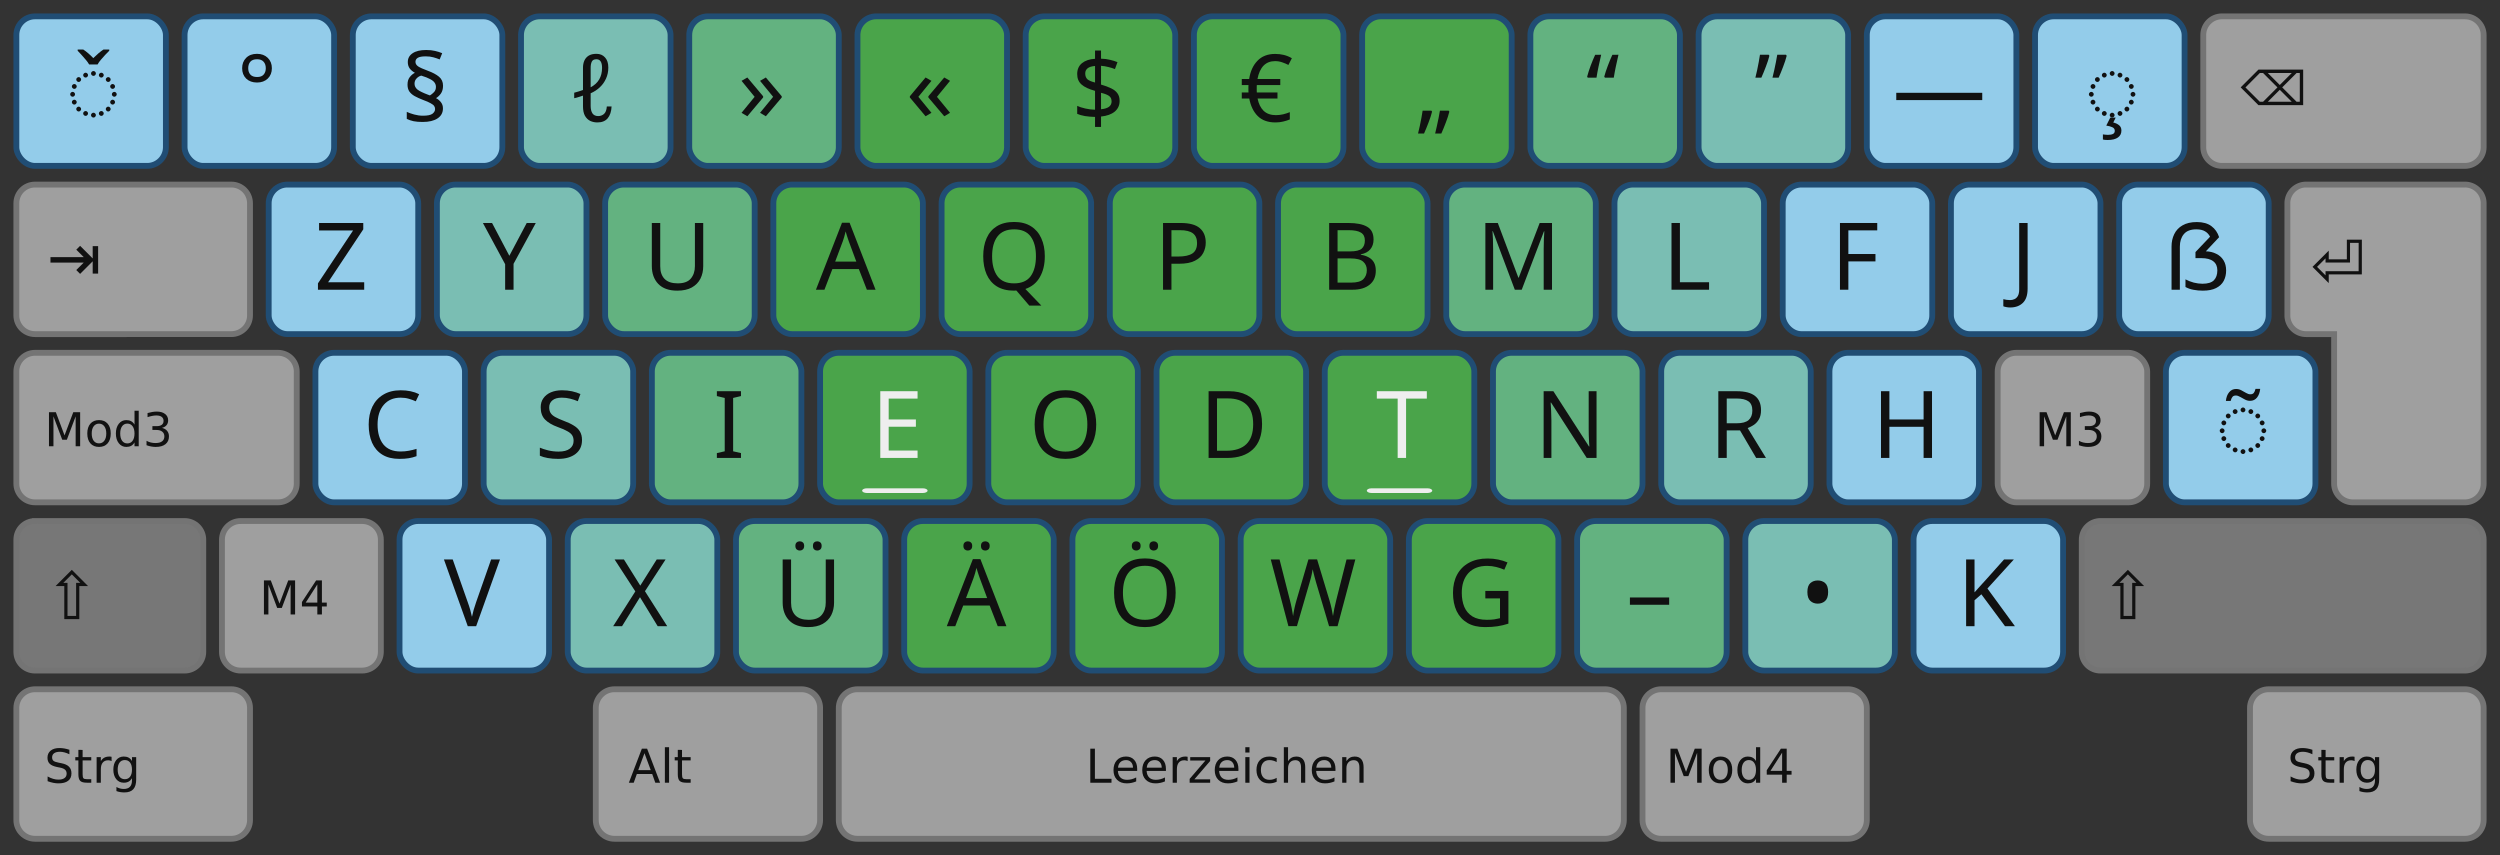 <?xml version="1.0" encoding="UTF-8" standalone="no"?>
<svg
   version="1.1"
   id="Ebene_1"
   height="183"
   width="535"
   viewBox="0 0 535 183"
   enable-background="new 0 0 535 183"
   xml:space="preserve"
   inkscape:version="0.48.5 r10040"
   sodipodi:docname="noted-2-tkl.svg"
   inkscape:export-xdpi="90"
   inkscape:export-ydpi="90"
   xmlns:inkscape="http://www.inkscape.org/namespaces/inkscape"
   xmlns:sodipodi="http://sodipodi.sourceforge.net/DTD/sodipodi-0.dtd"
   xmlns:xlink="http://www.w3.org/1999/xlink"
   xmlns="http://www.w3.org/2000/svg"
   xmlns:svg="http://www.w3.org/2000/svg"
   xmlns:rdf="http://www.w3.org/1999/02/22-rdf-syntax-ns#"
   xmlns:cc="http://creativecommons.org/ns#"
   xmlns:dc="http://purl.org/dc/elements/1.1/">

  <rect x="0" y="0" width="535" height="183" fill="#333333" stroke="none"/>


<defs
   id="defs">
<style
   type="text/css"
   id="style46661">
text.mod, text.key, text.dead {
	fill:#111;
	fill-opacity:1;
    stroke:none;
    font-style:normal;
    font-variant:normal;
    font-weight:normal;
    font-stretch:normal;
    display:inline;
    font-family:DejaVu Sans;
    writing-mode:lr-tb;
}

text.key {
    font-family:Linux Libertine;
}

text.dead {
    font-family: Gentium Plus Compact; 
}

text.mod {
    text-align:start;
    text-anchor:start;
}

text.space, text.dead, text.center, text.key {
    text-align:center;
    text-anchor:middle;
}

text.key { font-size:20px; }
text.dead { font-size:20px; }
text.mod { font-size:10px; }
text.big { font-size:14px; }

.key {
stroke-width:1.25;
}

.grey { fill:#949494; stroke:#696969; }
.grey { fill:#9f9f9f; stroke:#747474; }

.numpad { fill:#afaa9f; stroke:#747474; }

/* bootstrap colors */
.l5, .r5 { fill:#93CCEA; }
.l4, .r4 { fill:#7abeb3; }
.l3, .r3 { fill:#63b280; }
.l2, .r2 { fill:#4aa44a; }

/* btn bg hover, unused */
.l2, .r2 { stroke:#3071a9; }
.l3, .r3 { stroke:#449d44; }
.l4, .r4 { stroke:#c9302c; }
.l5, .r5 { stroke:#ec971f; }

/* btn border hover */
.l2, .r2 { stroke:#204d74; }
.l3, .r3 { stroke:#204d74; }
.l4, .r4 { stroke:#204d74; }
.l5, .r5 { stroke:#204d74; }

text.nubkey { fill:#eee; }

.pressed {
	<!--opacity:0.5;-->
	fill:#777;
}
    </style>

    <g
   id="basekey">
        <rect
   width="32"
   height="32"
   rx="4"
   class="key"
   id="rect4" />
	<!--rect width="20" height="20" x="6" y="6" /-->
        <!--rect width="2" height="2" fill="#000" x="15" y="15" /-->
    </g>

    </defs>
<sodipodi:namedview
   pagecolor="#ffffff"
   bordercolor="#666666"
   borderopacity="1"
   objecttolerance="10"
   gridtolerance="10"
   guidetolerance="10"
   inkscape:pageopacity="0"
   inkscape:pageshadow="2"
   inkscape:window-width="1614"
   inkscape:window-height="969"
   id="base"
   showgrid="false"
   inkscape:zoom="0.70961538"
   inkscape:cx="685.32105"
   inkscape:cy="241.15395"
   inkscape:window-x="78"
   inkscape:window-y="71"
   inkscape:window-maximized="0"
   inkscape:current-layer="Ebene_1"
   inkscape:showpageshadow="2"
   inkscape:pagecheckerboard="0"
   inkscape:deskcolor="#d1d1d1" />

<g
   transform="translate(3.5,3.5)"
   id="g148">
<use
   xlink:href="#basekey"
   y="0"
   x="0"
   class="l5"
   id="use9" />
<use
   xlink:href="#basekey"
   y="0"
   x="36"
   class="l5"
   id="use11" />
<use
   xlink:href="#basekey"
   y="0"
   x="72"
   class="l5"
   id="use13" />
<use
   xlink:href="#basekey"
   y="0"
   x="108"
   class="l4"
   id="use15" />
<use
   xlink:href="#basekey"
   y="0"
   x="144"
   class="l3"
   id="use17" />
<use
   xlink:href="#basekey"
   y="0"
   x="180"
   class="l2"
   id="use19" />
<use
   xlink:href="#basekey"
   y="0"
   x="216"
   class="l2"
   id="use21" />

<use
   xlink:href="#basekey"
   y="0"
   x="252"
   class="r2"
   id="use23" />
<use
   xlink:href="#basekey"
   y="0"
   x="288"
   class="r2"
   id="use25" />
<use
   xlink:href="#basekey"
   y="0"
   x="324"
   class="r3"
   id="use27" />
<use
   xlink:href="#basekey"
   y="0"
   x="360"
   class="r4"
   id="use29" />
<use
   xlink:href="#basekey"
   y="0"
   x="396"
   class="r5"
   id="use31" />
<use
   xlink:href="#basekey"
   y="0"
   x="432"
   class="r5"
   id="use33" />


<use
   xlink:href="#basekey"
   y="36"
   x="54"
   class="l5"
   id="use35" />
<use
   xlink:href="#basekey"
   y="36"
   x="90"
   class="l4"
   id="use37" />
<use
   xlink:href="#basekey"
   y="36"
   x="126"
   class="l3"
   id="use39" />
<use
   xlink:href="#basekey"
   y="36"
   x="162"
   class="l2"
   id="use41" />
<use
   xlink:href="#basekey"
   y="36"
   x="198"
   class="l2"
   id="use43" />

<use
   xlink:href="#basekey"
   y="36"
   x="234"
   class="r2"
   id="use45" />
<use
   xlink:href="#basekey"
   y="36"
   x="270"
   class="r2"
   id="use47" />
<use
   xlink:href="#basekey"
   y="36"
   x="306"
   class="r3"
   id="use49" />
<use
   xlink:href="#basekey"
   y="36"
   x="342"
   class="r4"
   id="use51" />
<use
   xlink:href="#basekey"
   y="36"
   x="378"
   class="r5"
   id="use53" />
<use
   xlink:href="#basekey"
   y="36"
   x="414"
   class="r5"
   id="use55" />
<use
   xlink:href="#basekey"
   y="36"
   x="450"
   class="r5"
   id="use57" />


<use
   xlink:href="#basekey"
   y="72"
   x="64"
   class="l5"
   id="use59" />
<use
   xlink:href="#basekey"
   y="72"
   x="100"
   class="l4"
   id="use61" />
<use
   xlink:href="#basekey"
   y="72"
   x="136"
   class="l3"
   id="use63" />
<use
   xlink:href="#basekey"
   y="72"
   x="172"
   class="l2"
   id="use65" />
<use
   xlink:href="#basekey"
   y="72"
   x="208"
   class="l2"
   id="use67" />

<use
   xlink:href="#basekey"
   y="72"
   x="244"
   class="r2"
   id="use69" />
<use
   xlink:href="#basekey"
   y="72"
   x="280"
   class="r2"
   id="use71" />
<use
   xlink:href="#basekey"
   y="72"
   x="316"
   class="r3"
   id="use73" />
<use
   xlink:href="#basekey"
   y="72"
   x="352"
   class="r4"
   id="use75" />
<use
   xlink:href="#basekey"
   y="72"
   x="388"
   class="r5"
   id="use77" />

    <use
   xlink:href="#basekey"
   y="72"
   x="460"
   class="r5"
   id="use79" />



<use
   xlink:href="#basekey"
   y="108"
   x="82"
   class="l5"
   id="use81" />
<use
   xlink:href="#basekey"
   y="108"
   x="118"
   class="l4"
   id="use83" />
<use
   xlink:href="#basekey"
   y="108"
   x="154"
   class="l3"
   id="use85" />
<use
   xlink:href="#basekey"
   y="108"
   x="190"
   class="l2"
   id="use87" />
<use
   xlink:href="#basekey"
   y="108"
   x="226"
   class="l2"
   id="use89" />

<use
   xlink:href="#basekey"
   y="108"
   x="262"
   class="r2"
   id="use91" />
<use
   xlink:href="#basekey"
   y="108"
   x="298"
   class="r2"
   id="use93" />
<use
   xlink:href="#basekey"
   y="108"
   x="334"
   class="r3"
   id="use95" />
<use
   xlink:href="#basekey"
   y="108"
   x="370"
   class="r4"
   id="use97" />
<use
   xlink:href="#basekey"
   y="108"
   x="406"
   class="r5"
   id="use99" />


<path
   id="backspace"
   class="key grey"
   style="fill:#9f9f9f;stroke:#747474;stroke-width:1.25"
   d="m 472,0 h 52 c 2.216,0 4,1.784 4,4 v 24 c 0,2.216 -1.784,4 -4,4 h -52 c -2.216,0 -4,-1.784 -4,-4 V 4 c 0,-2.216 1.784,-4 4,-4 z" />

<path
   id="tab"
   class="key grey"
   style="fill:#9f9f9f;stroke:#747474;stroke-width:1.25"
   d="m 4,36 h 42 c 2.216,0 4,1.784 4,4 v 24 c 0,2.216 -1.784,4 -4,4 H 4 C 1.784,68 0,66.216 0,64 V 40 c 0,-2.216 1.784,-4 4,-4 z" />

<path
   id="m3l"
   class="key grey"
   style="fill:#9f9f9f;stroke:#747474;stroke-width:1.25"
   d="m 4,72 h 52 c 2.216,0 4,1.784 4,4 v 24 c 0,2.216 -1.784,4 -4,4 H 4 c -2.216,0 -4,-1.784 -4,-4 V 76 c 0,-2.216 1.784,-4 4,-4 z" />

<use
   id="m3r"
   xlink:href="#basekey"
   x="424"
   y="72"
   class="key grey" />


<path
   id="shiftl"
   class="key grey pressed"
   style="fill:#777777;stroke:#747474;stroke-width:1.25"
   d="m 4,108 h 32 c 2.216,0 4,1.784 4,4 v 24 c 0,2.216 -1.784,4 -4,4 H 4 c -2.216,0 -4,-1.784 -4,-4 v -24 c 0,-2.216 1.784,-4 4,-4 z" />
<path
   id="m4l"
   class="key grey"
   style="fill:#9f9f9f;stroke:#747474;stroke-width:1.25"
   d="m 48,108 h 26 c 2.216,0 4,1.784 4,4 v 24 c 0,2.216 -1.784,4 -4,4 H 48 c -2.216,0 -4,-1.784 -4,-4 v -24 c 0,-2.216 1.784,-4 4,-4 z" />
<path
   id="shiftr"
   class="key grey pressed"
   style="fill:#777777;stroke:#747474;stroke-width:1.25"
   d="m 446,108 h 78 c 2.216,0 4,1.784 4,4 v 24 c 0,2.216 -1.784,4 -4,4 h -78 c -2.216,0 -4,-1.784 -4,-4 v -24 c 0,-2.216 1.784,-4 4,-4 z" />

<path
   id="ctrll"
   class="key grey"
   style="fill:#9f9f9f;stroke:#747474;stroke-width:1.25"
   d="m 4,144 h 42 c 2.216,0 4,1.784 4,4 v 24 c 0,2.216 -1.784,4 -4,4 H 4 c -2.216,0 -4,-1.784 -4,-4 v -24 c 0,-2.216 1.784,-4 4,-4 z" />
<path
   id="altl"
   class="key grey"
   style="fill:#9f9f9f;stroke:#747474;stroke-width:1.25"
   d="m 128,144 h 40 c 2.216,0 4,1.784 4,4 v 24 c 0,2.216 -1.784,4 -4,4 h -40 c -2.216,0 -4,-1.784 -4,-4 v -24 c 0,-2.216 1.784,-4 4,-4 z" />
<path
   id="space"
   class="key grey"
   style="fill:#9f9f9f;stroke:#747474;stroke-width:1.25"
   d="m 180,144 h 160 c 2.216,0 4,1.784 4,4 v 24 c 0,2.216 -1.784,4 -4,4 H 180 c -2.216,0 -4,-1.784 -4,-4 v -24 c 0,-2.216 1.784,-4 4,-4 z" />
<path
   id="m4r"
   class="key grey"
   style="fill:#9f9f9f;stroke:#747474;stroke-width:1.25"
   d="m 352,144 h 40 c 2.216,0 4,1.784 4,4 v 24 c 0,2.216 -1.784,4 -4,4 h -40 c -2.216,0 -4,-1.784 -4,-4 v -24 c 0,-2.216 1.784,-4 4,-4 z" />
<path
   id="ctrlr"
   class="key grey"
   style="fill:#9f9f9f;stroke:#747474;stroke-width:1.25"
   d="m 482,144 h 42 c 2.216,0 4,1.784 4,4 v 24 c 0,2.216 -1.784,4 -4,4 h -42 c -2.216,0 -4,-1.784 -4,-4 v -24 c 0,-2.216 1.784,-4 4,-4 z" />

<use
   xlink:href="#basekey"
   y="0"
   x="542"
   class="key numpad"
   id="use113" />
<use
   xlink:href="#basekey"
   y="0"
   x="578"
   class="key numpad"
   id="use115" />
<use
   xlink:href="#basekey"
   y="0"
   x="614"
   class="key numpad"
   id="use117" />
<use
   xlink:href="#basekey"
   y="0"
   x="650"
   class="key numpad"
   id="use119" />

<use
   xlink:href="#basekey"
   y="36"
   x="542"
   class="key numpad"
   id="use121" />
<use
   xlink:href="#basekey"
   y="36"
   x="578"
   class="key numpad"
   id="use123" />
<use
   xlink:href="#basekey"
   y="36"
   x="614"
   class="key numpad"
   id="use125" />
<path
   id="kpplus"
   class="key numpad"
   style="fill:#afaa9f;stroke:#747474;stroke-width:1.25"
   d="m 654,36 h 24 c 2.216,0 4,1.784 4,4 v 60 c 0,2.216 -1.784,4 -4,4 h -24 c -2.216,0 -4,-1.784 -4,-4 V 40 c 0,-2.216 1.784,-4 4,-4 z" />

<use
   xlink:href="#basekey"
   y="72"
   x="542"
   class="key numpad"
   id="use128" />
<use
   xlink:href="#basekey"
   y="72"
   x="578"
   class="key numpad"
   id="use130" />
<use
   xlink:href="#basekey"
   y="72"
   x="614"
   class="key numpad"
   id="use132" />

<use
   xlink:href="#basekey"
   y="108"
   x="542"
   class="key numpad"
   id="use134" />
<use
   xlink:href="#basekey"
   y="108"
   x="578"
   class="key numpad"
   id="use136" />
<use
   xlink:href="#basekey"
   y="108"
   x="614"
   class="key numpad"
   id="use138" />
<path
   id="kppenter"
   class="key numpad"
   style="fill:#afaa9f;stroke:#747474;stroke-width:1.25"
   d="m 654,108 h 24 c 2.216,0 4,1.784 4,4 v 60 c 0,2.216 -1.784,4 -4,4 h -24 c -2.216,0 -4,-1.784 -4,-4 v -60 c 0,-2.216 1.784,-4 4,-4 z" />

<path
   id="kp0"
   class="key numpad"
   style="fill:#afaa9f;stroke:#747474;stroke-width:1.25"
   d="m 546,144 h 60 c 2.216,0 4,1.784 4,4 v 24 c 0,2.216 -1.784,4 -4,4 h -60 c -2.216,0 -4,-1.784 -4,-4 v -24 c 0,-2.216 1.784,-4 4,-4 z" />
<use
   xlink:href="#basekey"
   y="144"
   x="614"
   class="key numpad"
   id="use142" />

<path
   fill-rule="evenodd"
   clip-rule="evenodd"
   d="M 10,32 H 4 A 4,4 0 0 1 0,28 V 4 A 4,4 0 0 1 4,0 h 34 a 4,4 0 0 1 4,4 v 60 a 4,4 0 0 1 -4,4 H 14 a 4,4 0 0 1 -4,-4 z"
   transform="translate(486,36)"
   id="return"
   class="key grey" />

<path
   id="nub"
   style="fill:#eeeeee"
   d="m 182,101 h 12 c 0.554,0 1,0.223 1,0.5 0,0.277 -0.446,0.5 -1,0.5 h -12 c -0.554,0 -1,-0.223 -1,-0.5 0,-0.277 0.446,-0.5 1,-0.5 z" />
<use
   y="0"
   x="108"
   xlink:href="#nub"
   id="use146" />
</g>

<g
   transform="translate(-0.5,-0.5)"
   id="g163">
<g
   aria-label="Mod3"
   id="m3ltxt"
   style="font-size:10px;line-height:0%;font-family:'DejaVu Sans';display:inline;fill:#111111"
   class="mod"><path
     d="m 10.981,88.71 h 1.47 l 1.86,4.961 1.87,-4.961 h 1.47 V 96 h -0.962 v -6.401 l -1.88,5 h -0.991 l -1.88,-5 V 96 h -0.957 z"
     id="path328" /><path
     d="m 21.689,91.161 q -0.723,0 -1.143,0.566 -0.42,0.562 -0.42,1.543 0,0.981 0.415,1.548 0.42,0.562 1.147,0.562 0.718,0 1.138,-0.566 0.42,-0.566 0.42,-1.543 0,-0.972 -0.42,-1.538 -0.42,-0.571 -1.138,-0.571 z m 0,-0.762 q 1.172,0 1.841,0.762 0.669,0.762 0.669,2.109 0,1.343 -0.669,2.109 -0.669,0.762 -1.841,0.762 -1.177,0 -1.846,-0.762 -0.664,-0.767 -0.664,-2.109 0,-1.348 0.664,-2.109 0.669,-0.762 1.846,-0.762 z"
     id="path330" /><path
     d="m 29.287,91.361 v -2.959 h 0.898 V 96 h -0.898 v -0.82 q -0.283,0.488 -0.718,0.728 -0.43,0.234 -1.035,0.234 -0.991,0 -1.616,-0.791 -0.62,-0.791 -0.62,-2.08 0,-1.289 0.62,-2.08 0.625,-0.791 1.616,-0.791 0.605,0 1.035,0.239 0.435,0.234 0.718,0.723 z m -3.062,1.909 q 0,0.991 0.405,1.558 0.41,0.562 1.123,0.562 0.713,0 1.123,-0.562 0.41,-0.566 0.41,-1.558 0,-0.991 -0.41,-1.553 -0.41,-0.566 -1.123,-0.566 -0.713,0 -1.123,0.566 -0.405,0.562 -0.405,1.553 z"
     id="path332" /><path
     d="m 35.151,92.069 q 0.708,0.151 1.104,0.63 0.4,0.479 0.4,1.182 0,1.079 -0.742,1.67 -0.742,0.591 -2.109,0.591 -0.459,0 -0.947,-0.093 -0.483,-0.088 -1.001,-0.269 v -0.952 q 0.41,0.239 0.898,0.361 0.488,0.122 1.021,0.122 0.928,0 1.411,-0.366 0.488,-0.366 0.488,-1.064 0,-0.645 -0.454,-1.006 -0.449,-0.366 -1.255,-0.366 h -0.85 v -0.811 h 0.889 q 0.728,0 1.113,-0.288 0.386,-0.293 0.386,-0.84 0,-0.562 -0.4,-0.859 -0.396,-0.303 -1.138,-0.303 -0.405,0 -0.869,0.088 -0.464,0.088 -1.021,0.273 v -0.879 q 0.562,-0.156 1.05,-0.234 0.493,-0.078 0.928,-0.078 1.123,0 1.777,0.513 0.654,0.508 0.654,1.377 0,0.605 -0.347,1.025 -0.347,0.415 -0.986,0.576 z"
     id="path334" /></g>
<g
   aria-label="⇧"
   id="shiftltxt"
   style="font-size:14px;line-height:0%;font-family:'DejaVu Sans';display:inline;fill:#111111"
   class="mod big"><path
     d="m 17.684,125.234 -1.818,-1.818 -1.818,1.818 h 0.896 v 7.082 h 1.846 v -7.082 z m -5.291,0.684 3.473,-3.473 3.473,3.473 H 17.472 V 133 h -3.213 v -7.082 z"
     id="path337" /></g>
<g
   aria-label="Strg"
   id="ctrlltxt"
   style="font-size:10px;line-height:0%;font-family:'DejaVu Sans';display:inline;fill:#111111"
   class="mod"><path
     d="m 15.352,160.949 v 0.962 q -0.562,-0.269 -1.06,-0.4 -0.498,-0.132 -0.962,-0.132 -0.806,0 -1.245,0.312 -0.435,0.312 -0.435,0.889 0,0.483 0.288,0.732 0.293,0.244 1.104,0.396 l 0.596,0.122 q 1.104,0.21 1.626,0.742 0.527,0.527 0.527,1.416 0,1.06 -0.713,1.606 -0.708,0.547 -2.08,0.547 -0.518,0 -1.104,-0.117 -0.581,-0.117 -1.206,-0.347 v -1.016 q 0.601,0.337 1.177,0.508 0.576,0.171 1.133,0.171 0.845,0 1.304,-0.332 0.459,-0.332 0.459,-0.947 0,-0.537 -0.332,-0.84 -0.327,-0.303 -1.079,-0.454 l -0.601,-0.117 q -1.104,-0.22 -1.597,-0.688 -0.493,-0.469 -0.493,-1.304 0,-0.967 0.679,-1.523 0.684,-0.557 1.88,-0.557 0.513,0 1.045,0.093 0.532,0.093 1.089,0.278 z"
     id="path340" /><path
     d="m 18.179,160.979 v 1.553 h 1.851 v 0.698 h -1.851 v 2.969 q 0,0.669 0.181,0.859 0.186,0.19 0.747,0.19 h 0.923 V 168 h -0.923 q -1.04,0 -1.436,-0.386 -0.396,-0.391 -0.396,-1.416 v -2.969 h -0.659 v -0.698 h 0.659 v -1.553 z"
     id="path342" /><path
     d="m 24.38,163.371 q -0.151,-0.088 -0.332,-0.127 -0.176,-0.044 -0.391,-0.044 -0.762,0 -1.172,0.498 -0.405,0.493 -0.405,1.421 V 168 h -0.903 v -5.469 h 0.903 v 0.85 q 0.283,-0.498 0.737,-0.737 0.454,-0.244 1.104,-0.244 0.093,0 0.205,0.015 0.112,0.01 0.249,0.034 z"
     id="path344" /><path
     d="m 28.745,165.202 q 0,-0.977 -0.405,-1.514 -0.4,-0.537 -1.128,-0.537 -0.723,0 -1.128,0.537 -0.4,0.537 -0.4,1.514 0,0.972 0.4,1.509 0.405,0.537 1.128,0.537 0.728,0 1.128,-0.537 0.405,-0.537 0.405,-1.509 z m 0.898,2.119 q 0,1.396 -0.62,2.075 -0.62,0.684 -1.899,0.684 -0.474,0 -0.894,-0.073 -0.42,-0.068 -0.815,-0.215 v -0.874 q 0.396,0.215 0.781,0.317 0.386,0.103 0.786,0.103 0.884,0 1.323,-0.464 0.439,-0.459 0.439,-1.392 v -0.444 q -0.278,0.483 -0.713,0.723 Q 27.598,168 26.992,168 q -1.006,0 -1.621,-0.767 -0.615,-0.767 -0.615,-2.031 0,-1.27 0.615,-2.036 0.615,-0.767 1.621,-0.767 0.605,0 1.04,0.239 0.435,0.239 0.713,0.723 v -0.83 h 0.898 z"
     id="path346" /></g>

<g
   aria-label="M4"
   id="m4ltxt"
   style="font-size:10px;line-height:0%;font-family:'DejaVu Sans';display:inline;fill:#111111"
   class="mod"><path
     d="m 56.981,124.71 h 1.47 l 1.86,4.961 1.87,-4.961 h 1.47 V 132 h -0.962 v -6.401 l -1.88,5 h -0.991 l -1.88,-5 V 132 h -0.957 z"
     id="path349" /><path
     d="m 68.407,125.569 -2.49,3.892 h 2.49 z m -0.259,-0.859 h 1.24 v 4.751 h 1.04 v 0.82 H 69.389 V 132 h -0.981 v -1.719 h -3.291 v -0.952 z"
     id="path351" /></g>
<g
   aria-label="Alt"
   id="altltxt"
   style="font-size:10px;line-height:0%;font-family:'DejaVu Sans';display:inline;fill:#111111"
   class="mod"><path
     d="m 138.418,161.682 -1.338,3.628 h 2.681 z m -0.557,-0.972 h 1.118 L 141.758,168 h -1.025 l -0.664,-1.87 h -3.286 L 136.118,168 h -1.04 z"
     id="path354" /><path
     d="m 142.783,160.402 h 0.898 V 168 h -0.898 z"
     id="path356" /><path
     d="m 146.45,160.979 v 1.553 h 1.851 v 0.698 h -1.851 v 2.969 q 0,0.669 0.181,0.859 0.186,0.19 0.747,0.19 h 0.923 V 168 h -0.923 q -1.04,0 -1.436,-0.386 -0.396,-0.391 -0.396,-1.416 v -2.969 h -0.659 v -0.698 h 0.659 v -1.553 z"
     id="path358" /></g>


<g
   aria-label="M3"
   id="m3rtxt"
   style="font-size:10px;line-height:0%;font-family:'DejaVu Sans';display:inline;fill:#111111"
   class="mod"><path
     d="m 436.981,88.71 h 1.47 l 1.86,4.961 1.87,-4.961 h 1.47 V 96 h -0.962 v -6.401 l -1.88,5 h -0.991 l -1.88,-5 V 96 h -0.957 z"
     id="path361" /><path
     d="m 448.686,92.069 q 0.708,0.151 1.104,0.63 0.4,0.479 0.4,1.182 0,1.079 -0.742,1.67 -0.742,0.591 -2.109,0.591 -0.459,0 -0.947,-0.093 -0.483,-0.088 -1.001,-0.269 v -0.952 q 0.41,0.239 0.898,0.361 0.488,0.122 1.02,0.122 0.928,0 1.411,-0.366 0.488,-0.366 0.488,-1.064 0,-0.645 -0.454,-1.006 -0.449,-0.366 -1.255,-0.366 h -0.85 v -0.811 h 0.889 q 0.728,0 1.113,-0.288 0.386,-0.293 0.386,-0.84 0,-0.562 -0.4,-0.859 -0.396,-0.303 -1.138,-0.303 -0.405,0 -0.869,0.088 -0.464,0.088 -1.021,0.273 v -0.879 q 0.562,-0.156 1.05,-0.234 0.493,-0.078 0.928,-0.078 1.123,0 1.777,0.513 0.654,0.508 0.654,1.377 0,0.605 -0.347,1.025 -0.347,0.415 -0.986,0.576 z"
     id="path363" /></g>


<g
   aria-label="⇧"
   id="shiftrtxt"
   style="font-size:14px;line-height:0%;font-family:'DejaVu Sans';display:inline;fill:#111111"
   class="mod big"><path
     d="m 457.684,125.234 -1.818,-1.818 -1.818,1.818 h 0.896 v 7.082 h 1.846 v -7.082 z m -5.291,0.684 3.473,-3.473 3.473,3.473 h -1.866 V 133 h -3.213 v -7.082 z"
     id="path366" /></g>
<g
   aria-label="Strg"
   id="ctrlrtxt"
   style="font-size:10px;line-height:0%;font-family:'DejaVu Sans';display:inline;fill:#111111"
   class="mod"><path
     d="m 495.352,160.949 v 0.962 q -0.562,-0.269 -1.06,-0.4 -0.498,-0.132 -0.962,-0.132 -0.806,0 -1.245,0.312 -0.435,0.312 -0.435,0.889 0,0.483 0.288,0.732 0.293,0.244 1.104,0.396 l 0.596,0.122 q 1.104,0.21 1.626,0.742 0.527,0.527 0.527,1.416 0,1.06 -0.713,1.606 -0.708,0.547 -2.08,0.547 -0.518,0 -1.104,-0.117 -0.581,-0.117 -1.206,-0.347 v -1.016 q 0.601,0.337 1.177,0.508 0.576,0.171 1.133,0.171 0.845,0 1.304,-0.332 0.459,-0.332 0.459,-0.947 0,-0.537 -0.332,-0.84 -0.327,-0.303 -1.079,-0.454 l -0.601,-0.117 q -1.104,-0.22 -1.597,-0.688 -0.493,-0.469 -0.493,-1.304 0,-0.967 0.679,-1.523 0.684,-0.557 1.88,-0.557 0.513,0 1.045,0.093 0.532,0.093 1.089,0.278 z"
     id="path369" /><path
     d="m 498.179,160.979 v 1.553 h 1.851 v 0.698 h -1.851 v 2.969 q 0,0.669 0.181,0.859 0.186,0.19 0.747,0.19 h 0.923 V 168 h -0.923 q -1.04,0 -1.436,-0.386 -0.396,-0.391 -0.396,-1.416 v -2.969 h -0.659 v -0.698 h 0.659 v -1.553 z"
     id="path371" /><path
     d="m 504.38,163.371 q -0.151,-0.088 -0.332,-0.127 -0.176,-0.044 -0.391,-0.044 -0.762,0 -1.172,0.498 -0.405,0.493 -0.405,1.421 V 168 h -0.903 v -5.469 h 0.903 v 0.85 q 0.283,-0.498 0.737,-0.737 0.454,-0.244 1.104,-0.244 0.093,0 0.205,0.015 0.112,0.01 0.249,0.034 z"
     id="path373" /><path
     d="m 508.745,165.202 q 0,-0.977 -0.405,-1.514 -0.4,-0.537 -1.128,-0.537 -0.723,0 -1.128,0.537 -0.4,0.537 -0.4,1.514 0,0.972 0.4,1.509 0.405,0.537 1.128,0.537 0.728,0 1.128,-0.537 0.405,-0.537 0.405,-1.509 z m 0.898,2.119 q 0,1.396 -0.62,2.075 -0.62,0.684 -1.899,0.684 -0.474,0 -0.894,-0.073 -0.42,-0.068 -0.815,-0.215 v -0.874 q 0.396,0.215 0.781,0.317 0.386,0.103 0.786,0.103 0.884,0 1.323,-0.464 0.439,-0.459 0.439,-1.392 v -0.444 q -0.278,0.483 -0.713,0.723 Q 507.598,168 506.992,168 q -1.006,0 -1.621,-0.767 -0.615,-0.767 -0.615,-2.031 0,-1.27 0.615,-2.036 0.615,-0.767 1.621,-0.767 0.605,0 1.04,0.239 0.435,0.239 0.713,0.723 v -0.83 h 0.898 z"
     id="path375" /></g>
<g
   aria-label="Mod4"
   id="m4rtxt"
   style="font-size:10px;line-height:0%;font-family:'DejaVu Sans';display:inline;fill:#111111"
   class="mod"><path
     d="m 357.981,160.71 h 1.47 l 1.86,4.961 1.87,-4.961 h 1.47 V 168 h -0.962 v -6.401 l -1.88,5 h -0.991 l -1.88,-5 V 168 h -0.957 z"
     id="path378" /><path
     d="m 368.689,163.161 q -0.723,0 -1.143,0.566 -0.42,0.562 -0.42,1.543 0,0.981 0.415,1.548 0.42,0.562 1.147,0.562 0.718,0 1.138,-0.566 0.42,-0.566 0.42,-1.543 0,-0.972 -0.42,-1.538 -0.42,-0.571 -1.138,-0.571 z m 0,-0.762 q 1.172,0 1.841,0.762 0.669,0.762 0.669,2.109 0,1.343 -0.669,2.109 -0.669,0.762 -1.841,0.762 -1.177,0 -1.846,-0.762 -0.664,-0.767 -0.664,-2.109 0,-1.348 0.664,-2.109 0.669,-0.762 1.846,-0.762 z"
     id="path380" /><path
     d="m 376.287,163.361 v -2.959 h 0.898 V 168 h -0.898 v -0.82 q -0.283,0.488 -0.718,0.728 -0.43,0.234 -1.035,0.234 -0.991,0 -1.616,-0.791 -0.62,-0.791 -0.62,-2.08 0,-1.289 0.62,-2.08 0.625,-0.791 1.616,-0.791 0.605,0 1.035,0.239 0.435,0.234 0.718,0.723 z m -3.062,1.909 q 0,0.991 0.405,1.558 0.41,0.562 1.123,0.562 0.713,0 1.123,-0.562 0.41,-0.566 0.41,-1.558 0,-0.991 -0.41,-1.553 -0.41,-0.566 -1.123,-0.566 -0.713,0 -1.123,0.566 -0.405,0.562 -0.405,1.553 z"
     id="path382" /><path
     d="m 381.873,161.569 -2.49,3.892 h 2.49 z m -0.259,-0.859 h 1.24 v 4.751 h 1.04 v 0.82 h -1.04 V 168 h -0.981 v -1.719 h -3.291 v -0.952 z"
     id="path384" /></g>
<g
   aria-label="Leerzeichen"
   id="text159"
   style="font-size:10px;line-height:0%;font-family:'DejaVu Sans';text-align:center;text-anchor:middle;display:inline;fill:#111111"
   class="mod space"><path
     d="m 233.823,160.71 h 0.986 v 6.46 h 3.55 V 168 h -4.536 z"
     id="path387" /><path
     d="m 243.857,165.041 v 0.439 h -4.131 q 0.059,0.928 0.557,1.416 0.503,0.483 1.396,0.483 0.518,0 1.001,-0.127 0.488,-0.127 0.967,-0.381 v 0.85 q -0.483,0.205 -0.991,0.312 -0.508,0.107 -1.03,0.107 -1.309,0 -2.075,-0.762 -0.762,-0.762 -0.762,-2.061 0,-1.343 0.723,-2.129 0.728,-0.791 1.958,-0.791 1.104,0 1.743,0.713 0.645,0.708 0.645,1.929 z m -0.898,-0.264 q -0.01,-0.737 -0.415,-1.177 -0.4,-0.439 -1.064,-0.439 -0.752,0 -1.206,0.425 -0.449,0.425 -0.518,1.196 z"
     id="path389" /><path
     d="m 250.009,165.041 v 0.439 h -4.131 q 0.059,0.928 0.557,1.416 0.503,0.483 1.396,0.483 0.518,0 1.001,-0.127 0.488,-0.127 0.967,-0.381 v 0.85 q -0.483,0.205 -0.991,0.312 -0.508,0.107 -1.03,0.107 -1.309,0 -2.075,-0.762 -0.762,-0.762 -0.762,-2.061 0,-1.343 0.723,-2.129 0.728,-0.791 1.958,-0.791 1.104,0 1.743,0.713 0.645,0.708 0.645,1.929 z m -0.898,-0.264 q -0.01,-0.737 -0.415,-1.177 -0.4,-0.439 -1.064,-0.439 -0.752,0 -1.206,0.425 -0.449,0.425 -0.518,1.196 z"
     id="path391" /><path
     d="m 254.653,163.371 q -0.151,-0.088 -0.332,-0.127 -0.176,-0.044 -0.391,-0.044 -0.762,0 -1.172,0.498 -0.405,0.493 -0.405,1.421 V 168 h -0.903 v -5.469 h 0.903 v 0.85 q 0.283,-0.498 0.737,-0.737 0.454,-0.244 1.104,-0.244 0.093,0 0.205,0.015 0.112,0.01 0.249,0.034 z"
     id="path393" /><path
     d="m 255.205,162.531 h 4.268 v 0.82 l -3.379,3.931 h 3.379 V 168 h -4.39 v -0.82 l 3.379,-3.931 h -3.257 z"
     id="path395" /><path
     d="m 265.522,165.041 v 0.439 h -4.131 q 0.059,0.928 0.557,1.416 0.503,0.483 1.396,0.483 0.518,0 1.001,-0.127 0.488,-0.127 0.967,-0.381 v 0.85 q -0.483,0.205 -0.991,0.312 -0.508,0.107 -1.03,0.107 -1.309,0 -2.075,-0.762 -0.762,-0.762 -0.762,-2.061 0,-1.343 0.723,-2.129 0.728,-0.791 1.958,-0.791 1.104,0 1.743,0.713 0.645,0.708 0.645,1.929 z m -0.898,-0.264 q -0.01,-0.737 -0.415,-1.177 -0.4,-0.439 -1.064,-0.439 -0.752,0 -1.206,0.425 -0.449,0.425 -0.518,1.196 z"
     id="path397" /><path
     d="m 266.997,162.531 h 0.898 V 168 h -0.898 z m 0,-2.129 h 0.898 v 1.138 h -0.898 z"
     id="path399" /><path
     d="m 273.71,162.741 v 0.84 q -0.381,-0.21 -0.767,-0.312 -0.381,-0.107 -0.771,-0.107 -0.874,0 -1.357,0.557 -0.483,0.552 -0.483,1.553 0,1.001 0.483,1.558 0.483,0.552 1.357,0.552 0.391,0 0.771,-0.103 0.386,-0.107 0.767,-0.317 v 0.83 q -0.376,0.176 -0.781,0.264 -0.4,0.088 -0.854,0.088 -1.235,0 -1.963,-0.776 -0.728,-0.776 -0.728,-2.095 0,-1.338 0.732,-2.104 0.737,-0.767 2.017,-0.767 0.415,0 0.811,0.088 0.396,0.083 0.767,0.254 z"
     id="path401" /><path
     d="M 279.819,164.699 V 168 h -0.898 v -3.271 q 0,-0.776 -0.303,-1.162 -0.303,-0.386 -0.908,-0.386 -0.728,0 -1.147,0.464 -0.42,0.464 -0.42,1.265 V 168 h -0.903 v -7.598 h 0.903 v 2.979 q 0.322,-0.493 0.757,-0.737 0.439,-0.244 1.011,-0.244 0.942,0 1.426,0.586 0.483,0.581 0.483,1.714 z"
     id="path403" /><path
     d="m 286.289,165.041 v 0.439 h -4.131 q 0.059,0.928 0.557,1.416 0.503,0.483 1.396,0.483 0.518,0 1.001,-0.127 0.488,-0.127 0.967,-0.381 v 0.85 q -0.483,0.205 -0.991,0.312 -0.508,0.107 -1.03,0.107 -1.309,0 -2.075,-0.762 -0.762,-0.762 -0.762,-2.061 0,-1.343 0.723,-2.129 0.728,-0.791 1.958,-0.791 1.104,0 1.743,0.713 0.645,0.708 0.645,1.929 z m -0.898,-0.264 q -0.01,-0.737 -0.415,-1.177 -0.4,-0.439 -1.064,-0.439 -0.752,0 -1.206,0.425 -0.449,0.425 -0.518,1.196 z"
     id="path405" /><path
     d="M 292.309,164.699 V 168 h -0.898 v -3.271 q 0,-0.776 -0.303,-1.162 -0.303,-0.386 -0.908,-0.386 -0.728,0 -1.147,0.464 -0.42,0.464 -0.42,1.265 V 168 H 287.729 v -5.469 h 0.903 v 0.85 q 0.322,-0.493 0.757,-0.737 0.439,-0.244 1.011,-0.244 0.942,0 1.426,0.586 0.483,0.581 0.483,1.714 z"
     id="path407" /></g>

<g
   aria-label="⏎"
   id="returntxt"
   style="font-size:14px;line-height:0%;font-family:'DejaVu Sans';display:inline;fill:#111111"
   class="mod big"><path
     d="m 498.849,61.084 -3.473,-3.473 3.473,-3.473 v 1.866 h 3.876 v -4.211 h 3.213 l -0.007,7.424 h -7.082 z m -0.684,-4.396 v -0.896 l -1.818,1.818 1.818,1.818 V 58.534 h 7.082 l 0.007,-6.057 h -1.846 l -0.007,4.211 z"
     id="path410" /></g>
<g
   aria-label="⌫"
   id="backspacetxt"
   style="font-size:10px;line-height:0%;font-family:'DejaVu Sans';display:inline;fill:#111111"
   class="mod"><path
     d="m 493.379,23 h -9.575 l -3.799,-3.799 3.799,-3.799 h 9.575 z m -0.723,-6.875 h -0.688 l -3.076,3.076 3.076,3.076 h 0.688 z m -6.846,0 2.563,2.563 2.563,-2.563 z m 5.127,6.152 -2.563,-2.563 -2.563,2.563 z M 484.795,16.125 h -0.693 l -3.076,3.086 3.076,3.066 h 0.693 l 3.076,-3.076 z"
     id="path413" /></g>
</g>

<g
   transform="translate(55,26)"
   id="g187">
	<g
   aria-label="°"
   id="text165"
   style="font-size:20px;line-height:0%;font-family:'Linux Libertine';text-align:center;text-anchor:middle;display:inline;fill:#111111;stroke-width:1.25"
   class="key"><path
     d="M 5.0354004e-6,-8.34 Q -1.44,-8.34 -2.32,-9.18 q -0.86,-0.86 -0.86,-2.22 0,-1.36 0.86,-2.22 0.86,-0.86 2.32,-0.86 Q 1.42,-14.48 2.3,-13.62 q 0.88,0.86 0.88,2.22 0,1.36 -0.88,2.22 -0.88,0.84 -2.3,0.84 z M 0.02,-9.52 q 0.96,0 1.4,-0.52 0.46,-0.52 0.46,-1.36 0,-0.88 -0.48,-1.4 -0.46,-0.52 -1.38,-0.52 -0.98,0 -1.44,0.52 -0.46,0.52 -0.46,1.4 0,0.84 0.46,1.36 0.46,0.52 1.44,0.52 z"
     id="path416" /></g>
	<g
   aria-label="§"
   id="text167"
   style="font-size:20px;line-height:0%;font-family:'Linux Libertine';text-align:center;text-anchor:middle;display:inline;fill:#111111;stroke-width:1.25"
   class="key"><path
     d="m 32.21,-7.9 q 0,-1 0.48,-1.6 0.48,-0.62 1.1,-0.92 -0.72,-0.4 -1.12,-0.94 -0.4,-0.56 -0.4,-1.36 0,-1.2 1.02,-1.88 1.02,-0.7 2.92,-0.7 1.12,0 1.9,0.2 0.78,0.18 1.52,0.48 l -0.54,1.34 q -0.68,-0.28 -1.36,-0.46 -0.68,-0.2 -1.64,-0.2 -1.2,0 -1.7,0.32 -0.48,0.3 -0.48,0.86 0,0.56 0.56,0.96 0.56,0.38 2.08,0.94 1.54,0.56 2.4,1.28 0.86,0.72 0.86,1.92 0,1.02 -0.46,1.68 -0.46,0.64 -1.04,0.98 0.7,0.38 1.08,0.92 0.4,0.52 0.4,1.28 0,1.38 -1.16,2.14 -1.14,0.76 -3.2,0.76 -1.1,0 -1.92,-0.16 -0.82,-0.18 -1.46,-0.5 v -1.5 q 0.64,0.3 1.58,0.56 0.94,0.26 1.88,0.26 1.48,0 2.04,-0.42 0.56,-0.44 0.56,-1 0,-0.38 -0.2,-0.66 -0.18,-0.28 -0.74,-0.58 -0.54,-0.32 -1.64,-0.72 -1.04,-0.4 -1.8,-0.82 -0.74,-0.42 -1.14,-1 -0.38,-0.58 -0.38,-1.46 z m 1.5,-0.2 q 0,0.74 0.62,1.26 0.64,0.5 2.24,1.1 l 0.44,0.16 q 0.46,-0.28 0.86,-0.7 0.42,-0.44 0.42,-1.12 0,-0.5 -0.28,-0.9 -0.26,-0.4 -0.94,-0.76 -0.68,-0.38 -1.92,-0.76 -0.56,0.14 -1,0.6 -0.44,0.46 -0.44,1.12 z"
     id="path419" /></g>
	<g
   aria-label="ℓ"
   id="text169"
   style="font-size:20px;line-height:0%;font-family:'Linux Libertine';text-align:center;text-anchor:middle;display:inline;fill:#111111;stroke-width:1.25"
   class="key"><path
     d="m 73.02,-1.16 q 0.7,0 1.22,-0.44 0.54,-0.46 0.62,-1.62 h 1.02 q -0.08,1.64 -0.84,2.54 -0.74,0.88 -2.2,0.88 -0.82,0 -1.52,-0.32 -0.7,-0.34 -1.14,-1.1 -0.42,-0.76 -0.42,-2.06 v -2.26 q -0.44,0.16 -0.92,0.3 -0.48,0.14 -0.96,0.26 v -1.18 q 0.52,-0.14 0.98,-0.28 0.46,-0.16 0.9,-0.3 v -4.78 q 0,-0.82 0.28,-1.48 0.3,-0.68 0.92,-1.08 0.64,-0.4 1.68,-0.4 1.16,0 1.84,0.78 0.7,0.76 0.7,2.16 0,1.3 -0.5,2.38 -0.48,1.06 -1.34,1.86 -0.86,0.8 -1.94,1.26 v 2.7 q 0,1 0.38,1.6 0.4,0.58 1.24,0.58 z m 0.82,-10.32 q 0,-1.84 -1.2,-1.84 -0.76,0 -1,0.52 -0.24,0.5 -0.24,1.32 v 4.16 q 2.44,-1.28 2.44,-4.16 z"
     id="path422" /></g>
	<g
   aria-label="»"
   id="text171"
   style="font-size:20px;line-height:0%;font-family:'Linux Libertine';text-align:center;text-anchor:middle;display:inline;fill:#111111;stroke-width:1.25"
   class="key"><path
     d="m 112.29,-5.14 -3.4,4.02 -1.24,-0.74 2.8,-3.42 -2.8,-3.42 1.24,-0.72 3.4,4.02 z m -3.98,0 -3.38,4.02 -1.24,-0.74 2.8,-3.42 -2.8,-3.42 1.24,-0.72 3.38,4.02 z"
     id="path425" /></g>
	<g
   aria-label="«"
   id="text173"
   style="font-size:20px;line-height:0%;font-family:'Linux Libertine';text-align:center;text-anchor:middle;display:inline;fill:#111111;stroke-width:1.25"
   class="key"><path
     d="m 139.71,-5.4 3.36,-4.02 1.26,0.72 -2.8,3.42 2.8,3.42 -1.26,0.74 -3.36,-4.02 z m 3.96,0 3.4,-4.02 1.24,0.72 -2.8,3.42 2.8,3.42 -1.24,0.74 -3.4,-4.02 z"
     id="path428" /></g>

	<g
   aria-label="$"
   id="text175"
   style="font-size:20px;line-height:0%;font-family:'Linux Libertine';text-align:center;text-anchor:middle;display:inline;fill:#111111;stroke-width:1.25"
   class="key"><path
     d="m 179.34,-0.98 q -1.1,-0.02 -2.14,-0.18 -1.04,-0.18 -1.68,-0.48 v -1.7 q 0.68,0.32 1.74,0.56 1.06,0.24 2.08,0.26 v -4.04 q -1.98,-0.54 -2.9,-1.36 -0.92,-0.82 -0.92,-2.24 0,-1.48 1.02,-2.32 1.04,-0.84 2.8,-0.94 v -1.76 h 1.28 v 1.74 q 1.06,0.02 1.92,0.24 0.88,0.2 1.6,0.5 l -0.54,1.48 q -0.64,-0.26 -1.42,-0.44 -0.76,-0.2 -1.56,-0.26 v 4.02 q 1.32,0.38 2.2,0.82 0.88,0.42 1.32,1.06 0.46,0.62 0.46,1.62 0,1.4 -1.04,2.28 -1.04,0.86 -2.94,1.06 v 2.22 h -1.28 z m 0,-10.9 q -1.08,0.08 -1.6,0.5 -0.5,0.42 -0.5,1.08 0,0.8 0.44,1.24 0.46,0.42 1.66,0.72 z m 1.28,9.26 q 1.18,-0.12 1.72,-0.54 0.54,-0.44 0.54,-1.12 0,-0.76 -0.48,-1.14 -0.48,-0.4 -1.78,-0.72 z"
     id="path431" /></g>
	<g
   aria-label="€"
   id="text177"
   style="font-size:20px;line-height:0%;font-family:'Linux Libertine';text-align:center;text-anchor:middle;display:inline;fill:#111111;stroke-width:1.25"
   class="key"><path
     d="m 217.88,-14.46 q 1,0 1.88,0.22 0.88,0.22 1.7,0.7 l -0.74,1.44 q -0.56,-0.3 -1.32,-0.56 -0.74,-0.26 -1.52,-0.26 -3.04,0 -3.78,3.82 h 4.88 v 1.3 h -5.02 q -0.02,0.2 -0.02,0.38 0,0.18 0,0.38 0,0.18 0,0.4 0,0.2 0.02,0.42 h 4.42 v 1.3 h -4.26 q 0.34,1.7 1.3,2.64 0.98,0.92 2.62,0.92 0.78,0 1.56,-0.18 0.8,-0.2 1.42,-0.46 v 1.56 q -0.62,0.26 -1.38,0.44 -0.74,0.2 -1.7,0.2 -2.42,0 -3.8,-1.38 -1.36,-1.38 -1.8,-3.74 h -1.6 v -1.3 h 1.44 q -0.02,-0.24 -0.02,-0.4 0,-0.16 0,-0.42 0,-0.22 0,-0.42 0.02,-0.22 0.02,-0.34 h -1.44 v -1.3 h 1.58 q 0.38,-2.46 1.78,-3.9 1.4,-1.46 3.78,-1.46 z"
     id="path434" /></g>
	<g
   aria-label="„"
   id="text179"
   style="font-size:20px;line-height:0%;font-family:'Linux Libertine';text-align:center;text-anchor:middle;display:inline;fill:#111111;stroke-width:1.25"
   class="key"><path
     d="m 255.16,-2.1 q -0.26,1.06 -0.76,2.34 -0.48,1.28 -0.96,2.34 h -1.32 q 0.2,-0.76 0.38,-1.64 0.2,-0.86 0.36,-1.7 0.18,-0.86 0.28,-1.56 h 1.88 z m -3.7,0 q -0.26,1.06 -0.76,2.34 -0.48,1.28 -0.96,2.34 h -1.28 q 0.2,-0.76 0.38,-1.64 0.18,-0.86 0.34,-1.7 0.16,-0.86 0.26,-1.56 h 1.88 z"
     id="path437" /></g>
	<g
   aria-label="“"
   id="text181"
   style="font-size:20px;line-height:0%;font-family:'Linux Libertine';text-align:center;text-anchor:middle;display:inline;fill:#111111;stroke-width:1.25"
   class="key"><path
     d="m 291.35,-14.28 q -0.28,1.16 -0.56,2.52 -0.28,1.34 -0.44,2.38 h -1.9 l -0.14,-0.22 q 0.28,-1.06 0.76,-2.32 0.48,-1.28 0.98,-2.36 z m -3.7,0 q -0.28,1.16 -0.56,2.52 -0.28,1.34 -0.44,2.38 h -1.88 l -0.12,-0.22 q 0.28,-1.06 0.74,-2.32 0.48,-1.28 0.98,-2.36 z"
     id="path440" /></g>
	<g
   aria-label="”"
   id="text183"
   style="font-size:20px;line-height:0%;font-family:'Linux Libertine';text-align:center;text-anchor:middle;display:inline;fill:#111111;stroke-width:1.25"
   class="key"><path
     d="m 327.35,-14.06 q -0.26,1.06 -0.76,2.34 -0.48,1.28 -0.96,2.34 h -1.32 q 0.2,-0.76 0.38,-1.62 0.2,-0.88 0.36,-1.72 0.18,-0.86 0.28,-1.56 h 1.88 z m -3.7,0 q -0.26,1.06 -0.76,2.34 -0.48,1.28 -0.96,2.34 h -1.28 q 0.2,-0.76 0.38,-1.62 0.18,-0.88 0.34,-1.72 0.16,-0.86 0.26,-1.56 h 1.88 z"
     id="path443" /></g>
	<g
   aria-label="—"
   id="text185"
   style="font-size:20px;line-height:0%;font-family:'Linux Libertine';text-align:center;text-anchor:middle;display:inline;fill:#111111;stroke-width:1.25"
   class="key"><path
     d="m 350.8,-4.58 v -1.56 h 18.4 v 1.56 z"
     id="path446" /></g>
</g>


<g
   aria-label="⇥"
   id="text189"
   style="font-size:14px;line-height:0%;font-family:'DejaVu Sans';display:inline;fill:#111111"
   class="mod big"><path
     d="m 10.8,55.03 h 7.123 l -1.6,-1.6 0.82,-0.82 2.693,2.693 v -2.625 h 1.162 v 5.879 h -1.162 v -2.639 l -2.693,2.693 -0.82,-0.82 1.6,-1.6 h -7.123 z"
     id="path449" /></g>

<g
   transform="translate(73,62)"
   id="g213">
	<g
   aria-label="Z"
   id="text191"
   style="font-size:20px;line-height:0%;font-family:'Linux Libertine';text-align:center;text-anchor:middle;display:inline;fill:#111111;stroke-width:1.25"
   class="key"><path
     d="m 4.94,0 h -9.9 v -1.36 l 7.52,-11.32 h -7.28 v -1.6 h 9.46 v 1.36 l -7.52,11.32 h 7.72 z"
     id="path452" /></g>
	<g
   aria-label="Y"
   id="text193"
   style="font-size:20px;line-height:0%;font-family:'Linux Libertine';text-align:center;text-anchor:middle;display:inline;fill:#111111;stroke-width:1.25"
   class="key"><path
     d="m 36,-7.26 3.72,-7.02 h 1.94 L 36.9,-5.54 V 0 h -1.8 v -5.46 l -4.76,-8.82 h 1.96 z"
     id="path455" /></g>
	<g
   aria-label="U"
   id="text195"
   style="font-size:20px;line-height:0%;font-family:'Linux Libertine';text-align:center;text-anchor:middle;display:inline;fill:#111111;stroke-width:1.25"
   class="key"><path
     d="m 77.49,-5.04 q 0,1.48 -0.6,2.68 -0.6,1.18 -1.84,1.88 -1.22,0.68 -3.12,0.68 -2.66,0 -4.06,-1.44 -1.38,-1.46 -1.38,-3.84 v -9.2 h 1.8 v 9.26 q 0,1.74 0.92,2.7 0.94,0.96 2.82,0.96 1.94,0 2.8,-1.02 0.88,-1.04 0.88,-2.66 v -9.24 h 1.78 z"
     id="path458" /></g>
	<g
   aria-label="A"
   id="text197"
   style="font-size:20px;line-height:0%;font-family:'Linux Libertine';text-align:center;text-anchor:middle;display:inline;fill:#111111;stroke-width:1.25"
   class="key"><path
     d="m 112.51,0 -1.72,-4.42 h -5.66 L 103.43,0 h -1.82 l 5.58,-14.34 h 1.62 L 114.37,0 Z m -3.86,-10.34 q -0.06,-0.16 -0.2,-0.58 -0.14,-0.42 -0.28,-0.86 -0.12,-0.46 -0.2,-0.7 -0.14,0.62 -0.32,1.22 -0.18,0.58 -0.3,0.92 l -1.62,4.32 h 4.52 z"
     id="path461" /></g>
	<g
   aria-label="Q"
   id="text199"
   style="font-size:20px;line-height:0%;font-family:'Linux Libertine';text-align:center;text-anchor:middle;display:inline;fill:#111111;stroke-width:1.25"
   class="key"><path
     d="m 150.59,-7.16 q 0,2.62 -1.06,4.46 -1.04,1.84 -3.1,2.54 l 3.42,3.56 h -2.58 l -2.76,-3.22 q -0.12,0 -0.26,0 -0.12,0.02 -0.24,0.02 -2.22,0 -3.7,-0.92 -1.46,-0.92 -2.18,-2.58 -0.72,-1.66 -0.72,-3.88 0,-2.2 0.72,-3.84 0.72,-1.64 2.18,-2.56 1.48,-0.92 3.72,-0.92 2.14,0 3.6,0.92 1.46,0.9 2.2,2.56 0.76,1.64 0.76,3.86 z m -11.28,0 q 0,2.7 1.14,4.26 1.14,1.54 3.56,1.54 2.44,0 3.56,-1.54 1.12,-1.56 1.12,-4.26 0,-2.7 -1.12,-4.22 -1.12,-1.54 -3.54,-1.54 -2.42,0 -3.58,1.54 -1.14,1.52 -1.14,4.22 z"
     id="path464" /></g>

	<g
   aria-label="P"
   id="text201"
   style="font-size:20px;line-height:0%;font-family:'Linux Libertine';text-align:center;text-anchor:middle;display:inline;fill:#111111;stroke-width:1.25"
   class="key"><path
     d="m 179.67,-14.28 q 2.8,0 4.08,1.1 1.28,1.1 1.28,3.1 0,1.18 -0.54,2.22 -0.52,1.02 -1.78,1.66 -1.24,0.64 -3.38,0.64 h -1.64 V 0 h -1.8 v -14.28 z m -0.16,1.54 h -1.82 v 5.64 h 1.44 q 2.04,0 3.04,-0.66 1,-0.66 1,-2.24 0,-1.38 -0.88,-2.06 -0.88,-0.68 -2.78,-0.68 z"
     id="path467" /></g>
	<g
   aria-label="B"
   id="text203"
   style="font-size:20px;line-height:0%;font-family:'Linux Libertine';text-align:center;text-anchor:middle;display:inline;fill:#111111;stroke-width:1.25"
   class="key"><path
     d="m 215.52,-14.28 q 2.68,0 4.04,0.8 1.38,0.78 1.38,2.74 0,1.26 -0.7,2.1 -0.7,0.82 -2.02,1.06 v 0.1 q 0.9,0.14 1.62,0.52 0.74,0.38 1.16,1.08 0.42,0.7 0.42,1.82 0,1.94 -1.34,3 Q 218.76,0 216.46,0 h -5.02 v -14.28 z m 0.36,6.08 q 1.84,0 2.52,-0.58 0.68,-0.6 0.68,-1.76 0,-1.18 -0.84,-1.68 -0.82,-0.52 -2.64,-0.52 h -2.36 v 4.54 z m -2.64,1.5 v 5.18 h 2.88 q 1.9,0 2.64,-0.74 0.74,-0.74 0.74,-1.94 0,-1.12 -0.78,-1.8 -0.76,-0.7 -2.74,-0.7 z"
     id="path470" /></g>
	<g
   aria-label="M"
   id="text205"
   style="font-size:20px;line-height:0%;font-family:'Linux Libertine';text-align:center;text-anchor:middle;display:inline;fill:#111111;stroke-width:1.25"
   class="key"><path
     d="m 251.17,0 -4.7,-12.52 h -0.08 q 0.06,0.62 0.1,1.68 0.04,1.04 0.04,2.18 V 0 h -1.66 v -14.28 h 2.66 l 4.4,11.7 h 0.08 l 4.48,-11.7 h 2.64 V 0 h -1.78 v -8.78 q 0,-1.04 0.04,-2.06 0.06,-1.02 0.1,-1.66 h -0.08 L 252.65,0 Z"
     id="path473" /></g>
	<g
   aria-label="L"
   id="text207"
   style="font-size:20px;line-height:0%;font-family:'Linux Libertine';text-align:center;text-anchor:middle;display:inline;fill:#111111;stroke-width:1.25"
   class="key"><path
     d="m 284.7,0 v -14.28 h 1.8 V -1.6 h 6.24 V 0 Z"
     id="path476" /></g>
	<g
   aria-label="F"
   id="text209"
   style="font-size:20px;line-height:0%;font-family:'Linux Libertine';text-align:center;text-anchor:middle;display:inline;fill:#111111;stroke-width:1.25"
   class="key"><path
     d="m 322.55,0 h -1.8 v -14.28 h 7.98 v 1.58 h -6.18 v 5.06 h 5.8 v 1.58 h -5.8 z"
     id="path479" /></g>
	<g
   aria-label="J"
   id="text211"
   style="font-size:20px;line-height:0%;font-family:'Linux Libertine';text-align:center;text-anchor:middle;display:inline;fill:#111111;stroke-width:1.25"
   class="key"><path
     d="m 357.19,3.8 q -0.48,0 -0.84,-0.08 -0.36,-0.06 -0.64,-0.18 V 2.02 q 0.32,0.08 0.68,0.14 0.36,0.06 0.76,0.06 0.5,0 0.94,-0.2 0.46,-0.2 0.74,-0.7 0.28,-0.5 0.28,-1.4 v -14.2 h 1.8 v 14.06 q 0,2.06 -1.02,3.04 -1.02,0.98 -2.7,0.98 z"
     id="path482" /></g>
</g>


<g
   transform="translate(84,98)"
   id="g235">
	<g
   aria-label="C"
   id="text215"
   style="font-size:20px;line-height:0%;font-family:'Linux Libertine';text-align:center;text-anchor:middle;display:inline;fill:#111111;stroke-width:1.25"
   class="key"><path
     d="m 1.74,-12.9 q -2.3,0 -3.62,1.54 -1.32,1.54 -1.32,4.22 0,2.66 1.22,4.22 1.24,1.54 3.7,1.54 0.94,0 1.78,-0.16 0.84,-0.16 1.64,-0.4 v 1.56 q -0.8,0.3 -1.66,0.44 -0.84,0.14 -2.02,0.14 -2.18,0 -3.64,-0.9 -1.46,-0.9 -2.2,-2.56 -0.72,-1.66 -0.72,-3.9 0,-2.16 0.78,-3.8 0.8,-1.66 2.34,-2.58 1.54,-0.94 3.74,-0.94 2.26,0 3.94,0.84 l -0.72,1.52 q -0.66,-0.3 -1.48,-0.54 -0.8,-0.24 -1.76,-0.24 z"
     id="path485" /></g>
	<g
   aria-label="S"
   id="text217"
   style="font-size:20px;line-height:0%;font-family:'Linux Libertine';text-align:center;text-anchor:middle;display:inline;fill:#111111;stroke-width:1.25"
   class="key"><path
     d="m 40.55,-3.82 q 0,1.9 -1.38,2.96 -1.38,1.06 -3.72,1.06 -1.2,0 -2.22,-0.18 -1.02,-0.18 -1.7,-0.5 V -2.2 q 0.72,0.32 1.78,0.58 1.08,0.26 2.22,0.26 1.6,0 2.4,-0.62 0.82,-0.62 0.82,-1.68 0,-0.7 -0.3,-1.18 -0.3,-0.48 -1.04,-0.88 -0.72,-0.42 -2.02,-0.88 -1.82,-0.66 -2.76,-1.62 -0.92,-0.96 -0.92,-2.62 0,-1.14 0.58,-1.94 0.58,-0.82 1.6,-1.26 1.04,-0.44 2.38,-0.44 1.18,0 2.16,0.22 0.98,0.22 1.78,0.58 l -0.56,1.54 q -0.74,-0.32 -1.62,-0.54 -0.86,-0.22 -1.8,-0.22 -1.34,0 -2.02,0.58 -0.68,0.56 -0.68,1.5 0,0.72 0.3,1.2 0.3,0.48 0.98,0.86 0.68,0.38 1.84,0.82 1.26,0.46 2.12,1 0.88,0.52 1.32,1.26 0.46,0.74 0.46,1.86 z"
     id="path488" /></g>
	<g
   aria-label="I"
   id="text219"
   style="font-size:20px;line-height:0%;font-family:'Linux Libertine';text-align:center;text-anchor:middle;display:inline;fill:#111111;stroke-width:1.25"
   class="key"><path
     d="m 74.57,0 h -5.16 v -1.04 l 1.68,-0.38 v -11.42 l -1.68,-0.4 v -1.04 h 5.16 v 1.04 l -1.68,0.4 v 11.42 l 1.68,0.38 z"
     id="path491" /></g>
	<g
   aria-label="E"
   id="text221"
   style="font-size:20px;line-height:0%;font-family:'Linux Libertine';text-align:center;text-anchor:middle;display:inline;fill:#eeeeee;stroke-width:1.25"
   class="key nubkey"><path
     d="m 112.36,0 h -7.98 v -14.28 h 7.98 v 1.58 h -6.18 v 4.46 H 112 v 1.56 h -5.82 v 5.1 h 6.18 z"
     id="path494" /></g>
	<g
   aria-label="O"
   id="text223"
   style="font-size:20px;line-height:0%;font-family:'Linux Libertine';text-align:center;text-anchor:middle;display:inline;fill:#111111;stroke-width:1.25"
   class="key"><path
     d="m 150.59,-7.16 q 0,2.22 -0.76,3.88 -0.74,1.64 -2.2,2.56 -1.46,0.92 -3.62,0.92 -2.22,0 -3.7,-0.92 -1.46,-0.92 -2.18,-2.58 -0.72,-1.66 -0.72,-3.88 0,-2.2 0.72,-3.84 0.72,-1.64 2.18,-2.56 1.48,-0.92 3.72,-0.92 2.14,0 3.6,0.92 1.46,0.9 2.2,2.56 0.76,1.64 0.76,3.86 z m -11.28,0 q 0,2.7 1.14,4.26 1.14,1.54 3.56,1.54 2.44,0 3.56,-1.54 1.12,-1.56 1.12,-4.26 0,-2.7 -1.12,-4.22 -1.12,-1.54 -3.54,-1.54 -2.42,0 -3.58,1.54 -1.14,1.52 -1.14,4.22 z"
     id="path497" /></g>

	<g
   aria-label="D"
   id="text225"
   style="font-size:20px;line-height:0%;font-family:'Linux Libertine';text-align:center;text-anchor:middle;display:inline;fill:#111111;stroke-width:1.25"
   class="key"><path
     d="m 186.08,-7.28 q 0,3.62 -1.98,5.46 Q 182.14,0 178.62,0 h -3.98 v -14.28 h 4.4 q 2.16,0 3.74,0.8 1.58,0.8 2.44,2.36 0.86,1.54 0.86,3.84 z m -1.9,0.06 q 0,-2.86 -1.42,-4.18 -1.4,-1.34 -3.98,-1.34 h -2.34 v 11.2 h 1.94 q 5.8,0 5.8,-5.68 z"
     id="path500" /></g>
	<g
   aria-label="T"
   id="text227"
   style="font-size:20px;line-height:0%;font-family:'Linux Libertine';text-align:center;text-anchor:middle;display:inline;fill:#eeeeee;stroke-width:1.25"
   class="key nubkey"><path
     d="m 216.9,0 h -1.8 v -12.7 h -4.46 v -1.58 h 10.7 v 1.58 h -4.44 z"
     id="path503" /></g>
	<g
   aria-label="N"
   id="text229"
   style="font-size:20px;line-height:0%;font-family:'Linux Libertine';text-align:center;text-anchor:middle;display:inline;fill:#111111;stroke-width:1.25"
   class="key"><path
     d="m 257.66,0 h -2.1 l -7.64,-11.86 h -0.08 q 0.04,0.7 0.1,1.74 0.06,1.04 0.06,2.14 V 0 h -1.66 v -14.28 h 2.08 l 7.62,11.82 h 0.08 q -0.02,-0.32 -0.06,-0.96 -0.02,-0.64 -0.06,-1.4 -0.02,-0.76 -0.02,-1.4 v -8.06 h 1.68 z"
     id="path506" /></g>
	<g
   aria-label="R"
   id="text231"
   style="font-size:20px;line-height:0%;font-family:'Linux Libertine';text-align:center;text-anchor:middle;display:inline;fill:#111111;stroke-width:1.25"
   class="key"><path
     d="m 287.66,-14.28 q 2.66,0 3.92,1.02 1.28,1 1.28,3.04 0,1.14 -0.42,1.9 -0.42,0.76 -1.08,1.22 -0.64,0.44 -1.36,0.7 l 3.92,6.4 h -2.1 l -3.46,-5.9 h -2.84 V 0 h -1.8 v -14.28 z m -0.1,1.56 h -2.04 v 5.3 h 2.14 q 1.74,0 2.54,-0.68 0.8,-0.7 0.8,-2.04 0,-1.4 -0.84,-1.98 -0.84,-0.6 -2.6,-0.6 z"
     id="path509" /></g>
	<g
   aria-label="H"
   id="text233"
   style="font-size:20px;line-height:0%;font-family:'Linux Libertine';text-align:center;text-anchor:middle;display:inline;fill:#111111;stroke-width:1.25"
   class="key"><path
     d="m 329.45,0 h -1.8 v -6.66 h -7.32 V 0 h -1.8 v -14.28 h 1.8 v 6.04 h 7.32 v -6.04 h 1.8 z"
     id="path512" /></g>


</g>

<g
   transform="translate(101,134)"
   id="g257">
    <g
   aria-label="V"
   id="text237"
   style="font-size:20px;line-height:0%;font-family:'Linux Libertine';text-align:center;text-anchor:middle;display:inline;fill:#111111;stroke-width:1.25"
   class="key"><path
     d="M 6,-14.28 0.9,0 h -1.8 L -6,-14.28 h 1.88 l 3.22,9.16 q 0.32,0.88 0.54,1.66 0.22,0.76 0.36,1.46 Q 0.14,-2.7 0.36,-3.48 q 0.22,-0.78 0.54,-1.68 l 3.2,-9.12 z"
     id="path515" /></g>
    <g
   aria-label="X"
   id="text239"
   style="font-size:20px;line-height:0%;font-family:'Linux Libertine';text-align:center;text-anchor:middle;display:inline;fill:#111111;stroke-width:1.25"
   class="key"><path
     d="m 41.78,0 h -2.04 l -3.78,-6.2 -3.84,6.2 h -1.9 l 4.74,-7.44 -4.44,-6.84 h 2 l 3.5,5.6 3.52,-5.6 h 1.9 l -4.42,6.8 z"
     id="path518" /></g>
    <g
   aria-label="Ü"
   id="text241"
   style="font-size:20px;line-height:0%;font-family:'Linux Libertine';text-align:center;text-anchor:middle;display:inline;fill:#111111;stroke-width:1.25"
   class="key"><path
     d="m 77.49,-5.04 q 0,1.48 -0.6,2.68 -0.6,1.18 -1.84,1.88 -1.22,0.68 -3.12,0.68 -2.66,0 -4.06,-1.44 -1.38,-1.46 -1.38,-3.84 v -9.2 h 1.8 v 9.26 q 0,1.74 0.92,2.7 0.94,0.96 2.82,0.96 1.94,0 2.8,-1.02 0.88,-1.04 0.88,-2.66 v -9.24 h 1.78 z m -8.28,-12.14 q 0,-0.52 0.28,-0.74 0.28,-0.24 0.66,-0.24 0.38,0 0.66,0.24 0.28,0.22 0.28,0.74 0,0.5 -0.28,0.76 -0.28,0.24 -0.66,0.24 -0.38,0 -0.66,-0.24 -0.28,-0.26 -0.28,-0.76 z m 3.76,0 q 0,-0.52 0.26,-0.74 0.28,-0.24 0.66,-0.24 0.38,0 0.66,0.24 0.28,0.22 0.28,0.74 0,0.5 -0.28,0.76 -0.28,0.24 -0.66,0.24 -0.38,0 -0.66,-0.24 -0.26,-0.26 -0.26,-0.76 z"
     id="path521" /></g>
    <g
   aria-label="Ä"
   id="text243"
   style="font-size:20px;line-height:0%;font-family:'Linux Libertine';text-align:center;text-anchor:middle;display:inline;fill:#111111;stroke-width:1.25"
   class="key"><path
     d="m 112.51,0 -1.72,-4.42 h -5.66 L 103.43,0 h -1.82 l 5.58,-14.34 h 1.62 L 114.37,0 Z m -3.86,-10.34 q -0.06,-0.16 -0.2,-0.58 -0.14,-0.42 -0.28,-0.86 -0.12,-0.46 -0.2,-0.7 -0.14,0.62 -0.32,1.22 -0.18,0.58 -0.3,0.92 l -1.62,4.32 h 4.52 z m -3.48,-6.84 q 0,-0.52 0.28,-0.74 0.28,-0.24 0.66,-0.24 0.38,0 0.66,0.24 0.28,0.22 0.28,0.74 0,0.5 -0.28,0.76 -0.28,0.24 -0.66,0.24 -0.38,0 -0.66,-0.24 -0.28,-0.26 -0.28,-0.76 z m 3.76,0 q 0,-0.52 0.26,-0.74 0.28,-0.24 0.66,-0.24 0.38,0 0.66,0.24 0.28,0.22 0.28,0.74 0,0.5 -0.28,0.76 -0.28,0.24 -0.66,0.24 -0.38,0 -0.66,-0.24 -0.26,-0.26 -0.26,-0.76 z"
     id="path524" /></g>

    <g
   aria-label="Ö"
   id="text245"
   style="font-size:20px;line-height:0%;font-family:'Linux Libertine';text-align:center;text-anchor:middle;display:inline;fill:#111111;stroke-width:1.25"
   class="key"><path
     d="m 150.59,-7.16 q 0,2.22 -0.76,3.88 -0.74,1.64 -2.2,2.56 -1.46,0.92 -3.62,0.92 -2.22,0 -3.7,-0.92 -1.46,-0.92 -2.18,-2.58 -0.72,-1.66 -0.72,-3.88 0,-2.2 0.72,-3.84 0.72,-1.64 2.18,-2.56 1.48,-0.92 3.72,-0.92 2.14,0 3.6,0.92 1.46,0.9 2.2,2.56 0.76,1.64 0.76,3.86 z m -11.28,0 q 0,2.7 1.14,4.26 1.14,1.54 3.56,1.54 2.44,0 3.56,-1.54 1.12,-1.56 1.12,-4.26 0,-2.7 -1.12,-4.22 -1.12,-1.54 -3.54,-1.54 -2.42,0 -3.58,1.54 -1.14,1.52 -1.14,4.22 z m 1.9,-10.02 q 0,-0.52 0.28,-0.74 0.28,-0.24 0.66,-0.24 0.38,0 0.66,0.24 0.28,0.22 0.28,0.74 0,0.5 -0.28,0.76 -0.28,0.24 -0.66,0.24 -0.38,0 -0.66,-0.24 -0.28,-0.26 -0.28,-0.76 z m 3.76,0 q 0,-0.52 0.26,-0.74 0.28,-0.24 0.66,-0.24 0.38,0 0.66,0.24 0.28,0.22 0.28,0.74 0,0.5 -0.28,0.76 -0.28,0.24 -0.66,0.24 -0.38,0 -0.66,-0.24 -0.26,-0.26 -0.26,-0.76 z"
     id="path527" /></g>
    <g
   aria-label="W"
   id="text247"
   style="font-size:20px;line-height:0%;font-family:'Linux Libertine';text-align:center;text-anchor:middle;display:inline;fill:#111111;stroke-width:1.25"
   class="key"><path
     d="M 189.04,-14.28 185.24,0 h -1.82 l -2.78,-9.36 q -0.16,-0.58 -0.32,-1.16 -0.16,-0.58 -0.26,-1.02 -0.1,-0.46 -0.14,-0.64 -0.02,0.26 -0.22,1.12 -0.18,0.84 -0.46,1.76 l -2.7,9.3 h -1.82 l -3.78,-14.28 h 1.88 l 2.22,8.72 q 0.24,0.92 0.4,1.78 0.18,0.86 0.28,1.62 0.1,-0.78 0.3,-1.7 0.2,-0.92 0.46,-1.8 l 2.52,-8.62 h 1.86 l 2.62,8.68 q 0.28,0.92 0.48,1.84 0.2,0.9 0.3,1.6 0.1,-0.74 0.28,-1.6 0.18,-0.88 0.42,-1.82 l 2.2,-8.7 z"
     id="path530" /></g>
    <g
   aria-label="G"
   id="text249"
   style="font-size:20px;line-height:0%;font-family:'Linux Libertine';text-align:center;text-anchor:middle;display:inline;fill:#111111;stroke-width:1.25"
   class="key"><path
     d="m 216.86,-7.54 h 4.94 v 7 q -1.16,0.38 -2.34,0.56 -1.18,0.18 -2.68,0.18 -2.22,0 -3.74,-0.88 -1.52,-0.9 -2.32,-2.54 -0.78,-1.66 -0.78,-3.92 0,-2.24 0.88,-3.88 0.88,-1.64 2.52,-2.54 1.66,-0.92 4,-0.92 1.2,0 2.26,0.22 1.08,0.22 2,0.62 l -0.68,1.56 q -0.76,-0.34 -1.72,-0.58 -0.94,-0.24 -1.96,-0.24 -2.56,0 -4,1.54 -1.42,1.54 -1.42,4.22 0,1.7 0.54,3.02 0.56,1.3 1.74,2.04 1.18,0.72 3.1,0.72 0.94,0 1.6,-0.1 0.66,-0.1 1.2,-0.24 v -4.24 h -3.14 z"
     id="path533" /></g>
    <g
   aria-label="–"
   id="text251"
   style="font-size:20px;line-height:0%;font-family:'Linux Libertine';text-align:center;text-anchor:middle;display:inline;fill:#111111;stroke-width:1.25"
   class="key"><path
     d="m 247.8,-4.58 v -1.56 h 8.4 v 1.56 z"
     id="path536" /></g>
    <g
   aria-label="•"
   id="text253"
   style="font-size:20px;line-height:0%;font-family:'Linux Libertine';text-align:center;text-anchor:middle;display:inline;fill:#111111;stroke-width:1.25"
   class="key"><path
     d="m 285.78,-7.3 q 0,-1.36 0.64,-1.92 0.64,-0.56 1.58,-0.56 0.94,0 1.58,0.56 0.64,0.56 0.64,1.92 0,1.32 -0.64,1.9 -0.64,0.58 -1.58,0.58 -0.94,0 -1.58,-0.58 -0.64,-0.58 -0.64,-1.9 z"
     id="path539" /></g>
    <g
   aria-label="K"
   id="text255"
   style="font-size:20px;line-height:0%;font-family:'Linux Libertine';text-align:center;text-anchor:middle;display:inline;fill:#111111;stroke-width:1.25"
   class="key"><path
     d="m 330.19,0 h -2.12 l -5.06,-6.82 -1.46,1.28 V 0 h -1.8 v -14.28 h 1.8 v 7.04 q 0.6,-0.68 1.22,-1.36 0.62,-0.68 1.24,-1.36 l 3.86,-4.32 h 2.1 l -5.66,6.22 z"
     id="path542" /></g>
</g>


<g
   transform="translate(561,26)"
   id="g267">
    <g
   aria-label="⇤"
   id="text259"
   style="font-size:20px;line-height:0%;font-family:'Linux Libertine';text-align:center;text-anchor:middle;display:inline;fill:#111111;stroke-width:1.25"
   class="key"><path
     d="m 7.236,-7.1 v 1.66 H -2.939 l 2.285,2.285 -1.172,1.172 -3.848,-3.848 v 3.77 h -1.66 v -8.398 h 1.66 v 3.75 l 3.848,-3.848 1.172,1.172 -2.285,2.285 z"
     id="path545" /></g>
    <g
   aria-label="/"
   id="text261"
   style="font-size:20px;line-height:0%;font-family:'Linux Libertine';text-align:center;text-anchor:middle;display:inline;fill:#111111;stroke-width:1.25"
   class="key"><path
     d="m 39.52,-14.28 -5.32,14.28 h -1.72 l 5.32,-14.28 z"
     id="path548" /></g>
    <g
   aria-label="*"
   id="text263"
   style="font-size:20px;line-height:0%;font-family:'Linux Libertine';text-align:center;text-anchor:middle;display:inline;fill:#111111;stroke-width:1.25"
   class="key"><path
     d="m 72.93,-15.2 -0.4,3.84 3.84,-1.08 0.28,1.84 -3.68,0.3 2.38,3.16 -1.72,0.94 -1.7,-3.5 -1.54,3.5 -1.78,-0.94 2.34,-3.16 -3.64,-0.3 0.28,-1.84 3.8,1.08 -0.42,-3.84 z"
     id="path551" /></g>
    <g
   aria-label="-"
   id="text265"
   style="font-size:20px;line-height:0%;font-family:'Linux Libertine';text-align:center;text-anchor:middle;display:inline;fill:#111111;stroke-width:1.25"
   class="key"><path
     d="m 105.58,-4.58 v -1.56 h 4.84 v 1.56 z"
     id="path554" /></g>
</g>
<g
   transform="translate(561,62)"
   id="g275">
    <g
   aria-label="✔"
   id="text269"
   style="font-size:20px;line-height:0%;font-family:'Linux Libertine';text-align:center;text-anchor:middle;display:inline;fill:#111111;stroke-width:1.25"
   class="key"><path
     d="m -3.955,-7.754 q 0.381,0 0.576,0.625 0.391,1.172 0.557,1.172 0.127,0 0.264,-0.195 2.744,-4.033 5.078,-5.742 0.986,-0.723 1.924,-0.723 1.24,0 1.494,0.078 0.107,0.029 0.107,0.244 0,0.176 -0.225,0.439 -6.279,7.207 -7.48,9.375 -0.41,0.742 -1.895,0.742 -0.488,0 -1.025,-0.254 -0.225,-0.117 -0.781,-1.494 -0.703,-1.738 -0.703,-3.047 0,-0.479 0.684,-0.791 0.938,-0.43 1.406,-0.43 z"
     id="path557" /></g>
    <g
   aria-label="✘"
   id="text271"
   style="font-size:20px;line-height:0%;font-family:'Linux Libertine';text-align:center;text-anchor:middle;display:inline;fill:#111111;stroke-width:1.25"
   class="key"><path
     d="m 40.941,-14.785 q 0.283,0 0.547,0.293 0.195,0.215 0.273,0.781 0.254,-0.01 0.352,0.039 0.312,0.117 0.449,0.254 0.137,0.127 0.137,0.332 0,0.391 -0.156,0.547 -2.354,2.139 -4.648,5.195 1.445,1.992 2.891,3.574 0.166,0.176 0.166,0.41 0,0.479 -0.293,0.732 -0.195,0.166 -0.557,0.186 -0.02,0.166 -0.156,0.508 -0.234,0.566 -0.547,0.566 -0.352,0 -0.645,-0.234 -0.078,0.176 -0.215,0.283 -0.352,0.264 -0.615,0.264 -0.225,0 -0.479,-0.273 -0.869,-0.928 -2.051,-2.793 -2.246,2.549 -3.105,3.867 Q 32.123,0 31.918,0 h -0.02 q -0.176,0 -0.342,-0.352 -0.146,-0.303 -0.166,-0.43 -0.195,0.117 -0.371,0.117 -0.244,0 -0.527,-0.293 -0.352,-0.342 -0.352,-0.508 0,-0.264 0.293,-0.703 -0.088,-0.029 -0.176,-0.156 -0.176,-0.234 -0.176,-0.469 0,-0.205 0.234,-0.508 1.27,-1.719 3.184,-3.789 -1.191,-1.846 -2.158,-4.453 -0.215,-0.596 -0.215,-0.869 0,-0.254 0.225,-0.732 0.156,-0.312 0.371,-0.312 0.254,0 0.723,0.381 0.01,-0.137 0.117,-0.381 0.225,-0.488 0.391,-0.488 0.42,0 0.547,0.254 1.035,1.914 2.5,3.73 2.256,-2.578 4.688,-4.707 0.117,-0.117 0.254,-0.117 z"
     id="path560" /></g>
    <g
   aria-label="†"
   id="text273"
   style="font-size:20px;line-height:0%;font-family:'Linux Libertine';text-align:center;text-anchor:middle;display:inline;fill:#111111;stroke-width:1.25"
   class="key"><path
     d="m 75.84,-9.68 -3.42,-0.3 0.5,9.98 h -2 l 0.48,-9.98 -3.22,0.3 v -1.74 l 3.22,0.3 -0.48,-4.08 h 2 l -0.5,4.08 3.42,-0.3 z"
     id="path563" /></g>
</g>
<g
   transform="translate(561,98)"
   id="g283">
    <g
   aria-label="♣"
   id="text277"
   style="font-size:20px;line-height:0%;font-family:'Linux Libertine';text-align:center;text-anchor:middle;display:inline;fill:#111111;stroke-width:1.25"
   class="key"><path
     d="m 0.01,-14.57 q 2.09,0 3.076,2.217 0.127,0.508 0.156,1.055 0,1.143 -1.172,2.705 L 1.484,-8.008 h 0.029 Q 2.236,-8.281 3.057,-8.281 h 0.186 q 2.324,0 3.262,1.973 0.225,0.645 0.225,1.23 0,2.002 -2.041,3.018 -0.391,0.117 -1.084,0.176 -2.363,0 -3.35,-2.676 h -0.029 v 0.088 q 0,3.35 0.801,4.414 V 0 h -2.031 l -0.059,-0.059 Q -0.234,-1.309 -0.234,-4.561 v -0.029 h -0.029 q -0.977,2.705 -3.369,2.705 -1.865,0 -2.861,-1.963 -0.244,-0.664 -0.244,-1.23 0,-2.275 2.402,-3.086 0.645,-0.117 1.143,-0.117 h 0.088 q 0.84,0 1.602,0.273 h 0.029 v -0.029 Q -2.295,-8.73 -2.578,-9.404 -3.164,-10.479 -3.164,-11.27 v -0.137 q 0,-1.963 2.1,-2.979 0.693,-0.186 1.074,-0.186 z"
     id="path566" /></g>
    <g
   aria-label="€"
   id="text279"
   style="font-size:20px;line-height:0%;font-family:'Linux Libertine';text-align:center;text-anchor:middle;display:inline;fill:#111111;stroke-width:1.25"
   class="key"><path
     d="m 37.88,-14.46 q 1,0 1.88,0.22 0.88,0.22 1.7,0.7 l -0.74,1.44 q -0.56,-0.3 -1.32,-0.56 -0.74,-0.26 -1.52,-0.26 -3.04,0 -3.78,3.82 h 4.88 v 1.3 h -5.02 q -0.02,0.2 -0.02,0.38 0,0.18 0,0.38 0,0.18 0,0.4 0,0.2 0.02,0.42 h 4.42 v 1.3 h -4.26 q 0.34,1.7 1.3,2.64 0.98,0.92 2.62,0.92 0.78,0 1.56,-0.18 0.8,-0.2 1.42,-0.46 v 1.56 q -0.62,0.26 -1.38,0.44 -0.74,0.2 -1.7,0.2 -2.42,0 -3.8,-1.38 -1.36,-1.38 -1.8,-3.74 h -1.6 v -1.3 h 1.44 q -0.02,-0.24 -0.02,-0.4 0,-0.16 0,-0.42 0,-0.22 0,-0.42 0.02,-0.22 0.02,-0.34 h -1.44 v -1.3 h 1.58 q 0.38,-2.46 1.78,-3.9 1.4,-1.46 3.78,-1.46 z"
     id="path569" /></g>
    <g
   aria-label="‣"
   id="text281"
   style="font-size:20px;line-height:0%;font-family:'Linux Libertine';text-align:center;text-anchor:middle;display:inline;fill:#111111;stroke-width:1.25"
   class="key"><path
     d="m 69.68,-4.52 v -5.86 l 5.2,2.92 z"
     id="path572" /></g>
</g>
<g
   transform="translate(561,134)"
   id="g291">
    <g
   aria-label="♦"
   id="text285"
   style="font-size:20px;line-height:0%;font-family:'Linux Libertine';text-align:center;text-anchor:middle;display:inline;fill:#111111;stroke-width:1.25"
   class="key"><path
     d="m 0,-14.57 4.912,6.377 q 0.674,0.83 0.674,0.957 L 0,0 q -0.117,-0.078 -5.605,-7.236 0,-0.137 1.084,-1.484 z"
     id="path575" /></g>
    <g
   aria-label="♥"
   id="text287"
   style="font-size:20px;line-height:0%;font-family:'Linux Libertine';text-align:center;text-anchor:middle;display:inline;fill:#111111;stroke-width:1.25"
   class="key"><path
     d="m 32.426,-14.57 q 1.982,0 3.115,2.295 0.41,0.908 0.43,1.387 H 36 q 0.342,-1.582 1.24,-2.627 1.055,-1.055 2.373,-1.055 2.041,0 3.271,2.188 0.312,0.811 0.312,1.523 0,2.441 -2.031,4.658 L 36,0 h -0.059 L 30.453,-6.729 Q 28.812,-8.73 28.812,-10.859 q 0,-2.061 1.943,-3.271 0.82,-0.439 1.67,-0.439 z"
     id="path578" /></g>
    <g
   aria-label="♠"
   id="text289"
   style="font-size:20px;line-height:0%;font-family:'Linux Libertine';text-align:center;text-anchor:middle;display:inline;fill:#111111;stroke-width:1.25"
   class="key"><path
     d="m 72.02,-14.57 q 0.918,1.631 3.027,4.326 2.314,2.715 2.373,3.271 0.381,0.83 0.381,1.611 v 0.391 q 0,1.631 -1.582,2.568 -0.518,0.215 -1.143,0.215 -1.504,0 -2.432,-2.158 h -0.41 v 0.117 q 0,2.764 0.811,4.229 h -2.1 v -0.059 q 0.83,-1.475 0.83,-4.258 l -0.029,-0.029 H 71.375 l -0.459,0.859 Q 70.086,-2.188 68.846,-2.188 q -1.826,0 -2.568,-2.041 l -0.088,-0.713 V -5.391 q 0,-1.787 1.826,-3.77 3.076,-3.77 3.945,-5.381 l 0.029,-0.029 z"
     id="path581" /></g>
</g>
<g
   transform="translate(561,170)"
   id="g297">
    <g
   aria-label="␣"
   id="text293"
   style="font-size:20px;line-height:0%;font-family:'Linux Libertine';text-align:center;text-anchor:middle;display:inline;fill:#111111;stroke-width:1.25"
   class="key"><path
     d="m 14.719,2.891 h 6.562 V -2.031 h 1.641 v 6.582 h -9.844 V -2.031 h 1.641 z"
     id="path584" /></g>
    <g
   aria-label="."
   id="text295"
   style="font-size:20px;line-height:0%;font-family:'Linux Libertine';text-align:center;text-anchor:middle;display:inline;fill:#111111;stroke-width:1.25"
   class="key"><path
     d="m 70.76,-1.08 q 0,-0.74 0.36,-1.04 0.36,-0.3 0.86,-0.3 0.52,0 0.88,0.3 0.38,0.3 0.38,1.04 0,0.72 -0.38,1.04 -0.36,0.32 -0.88,0.32 -0.5,0 -0.86,-0.32 -0.36,-0.32 -0.36,-1.04 z"
     id="path587" /></g>
</g>

<g
   transform="translate(561,78)"
   id="g301">
    <g
   aria-label="+"
   id="text299"
   style="font-size:20px;line-height:0%;font-family:'Linux Libertine';text-align:center;text-anchor:middle;display:inline;fill:#111111;stroke-width:1.25"
   class="key"><path
     d="m 108.7,-7.76 h 3.98 v 1.42 h -3.98 v 4.12 h -1.44 v -4.12 h -3.98 v -1.42 h 3.98 v -4.14 h 1.44 z"
     id="path590" /></g>
</g>
<g
   transform="translate(561,150)"
   id="g305">
    <g
   aria-label="⏎"
   id="text303"
   style="font-size:20px;line-height:0%;font-family:'Linux Libertine';text-align:center;text-anchor:middle;display:inline;fill:#111111;stroke-width:1.25"
   class="key"><path
     d="m 105.119,-1.309 -4.961,-4.961 4.961,-4.961 v 2.666 h 5.537 v -6.016 h 4.59 l -0.01,10.605 h -10.117 z m -0.977,-6.279 v -1.279 l -2.598,2.598 2.598,2.598 v -1.279 h 10.117 l 0.01,-8.652 h -2.637 l -0.01,6.016 z"
     id="path593" /></g>
</g>

<g
   aria-label="◌̌"
   id="t1"
   style="font-size:20px;line-height:0%;font-family:'Gentium Plus Compact';text-align:center;text-anchor:middle;display:inline;fill:#111111"
   class="dead"><path
     d="m 20,15.2 q 0.22,0 0.36,0.16 0.16,0.14 0.16,0.36 0,0.2 -0.16,0.36 -0.14,0.16 -0.36,0.16 -0.2,0 -0.36,-0.16 -0.16,-0.16 -0.16,-0.36 0,-0.22 0.16,-0.36 0.16,-0.16 0.36,-0.16 z m -1.68,0.36 q 0.22,0 0.36,0.16 0.16,0.14 0.16,0.36 0,0.2 -0.16,0.36 -0.14,0.16 -0.36,0.16 -0.2,0 -0.36,-0.16 -0.16,-0.16 -0.16,-0.36 0,-0.22 0.16,-0.36 0.16,-0.16 0.36,-0.16 z m 3.36,0 q 0.22,0 0.36,0.16 0.16,0.14 0.16,0.36 0,0.2 -0.16,0.36 -0.14,0.16 -0.36,0.16 -0.2,0 -0.36,-0.16 -0.16,-0.16 -0.16,-0.36 0,-0.22 0.16,-0.36 0.16,-0.16 0.36,-0.16 z m -5.36,1.46 q 0,-0.22 0.16,-0.36 0.16,-0.16 0.36,-0.16 0.22,0 0.36,0.16 0.16,0.14 0.16,0.36 0,0.2 -0.16,0.36 -0.14,0.16 -0.36,0.16 -0.2,0 -0.36,-0.16 -0.16,-0.16 -0.16,-0.36 z m 6.32,0 q 0,-0.22 0.16,-0.36 0.16,-0.16 0.36,-0.16 0.22,0 0.36,0.16 0.16,0.14 0.16,0.36 0,0.2 -0.16,0.36 -0.14,0.16 -0.36,0.16 -0.2,0 -0.36,-0.16 -0.16,-0.16 -0.16,-0.36 z m -7.26,1.48 q 0,-0.22 0.16,-0.36 0.16,-0.16 0.36,-0.16 0.22,0 0.36,0.16 0.16,0.14 0.16,0.36 0,0.2 -0.16,0.36 -0.14,0.16 -0.36,0.16 -0.2,0 -0.36,-0.16 -0.16,-0.16 -0.16,-0.36 z m 8.2,0 q 0,-0.22 0.16,-0.36 0.16,-0.16 0.36,-0.16 0.22,0 0.36,0.16 0.16,0.14 0.16,0.36 0,0.2 -0.16,0.36 -0.14,0.16 -0.36,0.16 -0.2,0 -0.36,-0.16 -0.16,-0.16 -0.16,-0.36 z m -8.56,1.68 q 0,-0.22 0.16,-0.36 0.16,-0.16 0.36,-0.16 0.22,0 0.36,0.16 0.16,0.14 0.16,0.36 0,0.2 -0.16,0.36 -0.14,0.16 -0.36,0.16 -0.2,0 -0.36,-0.16 -0.16,-0.16 -0.16,-0.36 z m 8.92,0 q 0,-0.22 0.16,-0.36 0.16,-0.16 0.36,-0.16 0.22,0 0.36,0.16 0.16,0.14 0.16,0.36 0,0.2 -0.16,0.36 -0.14,0.16 -0.36,0.16 -0.2,0 -0.36,-0.16 -0.16,-0.16 -0.16,-0.36 z m -8.56,1.68 q 0,-0.22 0.16,-0.36 0.16,-0.16 0.36,-0.16 0.22,0 0.36,0.16 0.16,0.14 0.16,0.36 0,0.2 -0.16,0.36 -0.14,0.16 -0.36,0.16 -0.2,0 -0.36,-0.16 -0.16,-0.16 -0.16,-0.36 z m 8.2,0 q 0,-0.22 0.16,-0.36 0.16,-0.16 0.36,-0.16 0.22,0 0.36,0.16 0.16,0.14 0.16,0.36 0,0.2 -0.16,0.36 -0.14,0.16 -0.36,0.16 -0.2,0 -0.36,-0.16 -0.16,-0.16 -0.16,-0.36 z m -7.26,1.48 q 0,-0.22 0.16,-0.36 0.16,-0.16 0.36,-0.16 0.22,0 0.36,0.16 0.16,0.14 0.16,0.36 0,0.2 -0.16,0.36 -0.14,0.16 -0.36,0.16 -0.2,0 -0.36,-0.16 -0.16,-0.16 -0.16,-0.36 z m 6.32,0 q 0,-0.22 0.16,-0.36 0.16,-0.16 0.36,-0.16 0.22,0 0.36,0.16 0.16,0.14 0.16,0.36 0,0.2 -0.16,0.36 -0.14,0.16 -0.36,0.16 -0.2,0 -0.36,-0.16 -0.16,-0.16 -0.16,-0.36 z m -4.32,0.42 q 0.22,0 0.36,0.16 0.16,0.14 0.16,0.36 0,0.2 -0.16,0.36 -0.14,0.16 -0.36,0.16 -0.2,0 -0.36,-0.16 -0.16,-0.16 -0.16,-0.36 0,-0.22 0.16,-0.36 0.16,-0.16 0.36,-0.16 z m 3.36,0 q 0.22,0 0.36,0.16 0.16,0.14 0.16,0.36 0,0.2 -0.16,0.36 -0.14,0.16 -0.36,0.16 -0.2,0 -0.36,-0.16 -0.16,-0.16 -0.16,-0.36 0,-0.22 0.16,-0.36 0.16,-0.16 0.36,-0.16 z m -1.68,0.36 q 0.22,0 0.36,0.16 0.16,0.14 0.16,0.36 0,0.2 -0.16,0.36 -0.14,0.16 -0.36,0.16 -0.2,0 -0.36,-0.16 -0.16,-0.16 -0.16,-0.36 0,-0.22 0.16,-0.36 0.16,-0.16 0.36,-0.16 z"
     id="path596" /><path
     d="m 19.08,13.8 q -0.26,-0.46 -0.7,-0.98 -0.44,-0.54 -0.92,-1.06 -0.48,-0.52 -0.84,-0.9 v -0.26 h 1.2 q 0.52,0.34 1.08,0.82 0.56,0.48 1.06,1.02 0.54,-0.54 1.1,-1.02 0.56,-0.48 1.08,-0.82 h 1.24 v 0.26 q -0.38,0.38 -0.88,0.9 -0.48,0.52 -0.94,1.06 -0.44,0.52 -0.68,0.98 z"
     id="path598" /></g>
<g
   aria-label="◌̧"
   id="t2"
   style="font-size:20px;line-height:0%;font-family:'Gentium Plus Compact';text-align:center;text-anchor:middle;display:inline;fill:#111111"
   class="dead"><path
     d="m 452,15.2 q 0.22,0 0.36,0.16 0.16,0.14 0.16,0.36 0,0.2 -0.16,0.36 -0.14,0.16 -0.36,0.16 -0.2,0 -0.36,-0.16 -0.16,-0.16 -0.16,-0.36 0,-0.22 0.16,-0.36 0.16,-0.16 0.36,-0.16 z m -1.68,0.36 q 0.22,0 0.36,0.16 0.16,0.14 0.16,0.36 0,0.2 -0.16,0.36 -0.14,0.16 -0.36,0.16 -0.2,0 -0.36,-0.16 -0.16,-0.16 -0.16,-0.36 0,-0.22 0.16,-0.36 0.16,-0.16 0.36,-0.16 z m 3.36,0 q 0.22,0 0.36,0.16 0.16,0.14 0.16,0.36 0,0.2 -0.16,0.36 -0.14,0.16 -0.36,0.16 -0.2,0 -0.36,-0.16 -0.16,-0.16 -0.16,-0.36 0,-0.22 0.16,-0.36 0.16,-0.16 0.36,-0.16 z m -5.36,1.46 q 0,-0.22 0.16,-0.36 0.16,-0.16 0.36,-0.16 0.22,0 0.36,0.16 0.16,0.14 0.16,0.36 0,0.2 -0.16,0.36 -0.14,0.16 -0.36,0.16 -0.2,0 -0.36,-0.16 -0.16,-0.16 -0.16,-0.36 z m 6.32,0 q 0,-0.22 0.16,-0.36 0.16,-0.16 0.36,-0.16 0.22,0 0.36,0.16 0.16,0.14 0.16,0.36 0,0.2 -0.16,0.36 -0.14,0.16 -0.36,0.16 -0.2,0 -0.36,-0.16 -0.16,-0.16 -0.16,-0.36 z m -7.26,1.48 q 0,-0.22 0.16,-0.36 0.16,-0.16 0.36,-0.16 0.22,0 0.36,0.16 0.16,0.14 0.16,0.36 0,0.2 -0.16,0.36 -0.14,0.16 -0.36,0.16 -0.2,0 -0.36,-0.16 -0.16,-0.16 -0.16,-0.36 z m 8.2,0 q 0,-0.22 0.16,-0.36 0.16,-0.16 0.36,-0.16 0.22,0 0.36,0.16 0.16,0.14 0.16,0.36 0,0.2 -0.16,0.36 -0.14,0.16 -0.36,0.16 -0.2,0 -0.36,-0.16 -0.16,-0.16 -0.16,-0.36 z m -8.56,1.68 q 0,-0.22 0.16,-0.36 0.16,-0.16 0.36,-0.16 0.22,0 0.36,0.16 0.16,0.14 0.16,0.36 0,0.2 -0.16,0.36 -0.14,0.16 -0.36,0.16 -0.2,0 -0.36,-0.16 -0.16,-0.16 -0.16,-0.36 z m 8.92,0 q 0,-0.22 0.16,-0.36 0.16,-0.16 0.36,-0.16 0.22,0 0.36,0.16 0.16,0.14 0.16,0.36 0,0.2 -0.16,0.36 -0.14,0.16 -0.36,0.16 -0.2,0 -0.36,-0.16 -0.16,-0.16 -0.16,-0.36 z m -8.56,1.68 q 0,-0.22 0.16,-0.36 0.16,-0.16 0.36,-0.16 0.22,0 0.36,0.16 0.16,0.14 0.16,0.36 0,0.2 -0.16,0.36 -0.14,0.16 -0.36,0.16 -0.2,0 -0.36,-0.16 -0.16,-0.16 -0.16,-0.36 z m 8.2,0 q 0,-0.22 0.16,-0.36 0.16,-0.16 0.36,-0.16 0.22,0 0.36,0.16 0.16,0.14 0.16,0.36 0,0.2 -0.16,0.36 -0.14,0.16 -0.36,0.16 -0.2,0 -0.36,-0.16 -0.16,-0.16 -0.16,-0.36 z m -7.26,1.48 q 0,-0.22 0.16,-0.36 0.16,-0.16 0.36,-0.16 0.22,0 0.36,0.16 0.16,0.14 0.16,0.36 0,0.2 -0.16,0.36 -0.14,0.16 -0.36,0.16 -0.2,0 -0.36,-0.16 -0.16,-0.16 -0.16,-0.36 z m 6.32,0 q 0,-0.22 0.16,-0.36 0.16,-0.16 0.36,-0.16 0.22,0 0.36,0.16 0.16,0.14 0.16,0.36 0,0.2 -0.16,0.36 -0.14,0.16 -0.36,0.16 -0.2,0 -0.36,-0.16 -0.16,-0.16 -0.16,-0.36 z m -4.32,0.42 q 0.22,0 0.36,0.16 0.16,0.14 0.16,0.36 0,0.2 -0.16,0.36 -0.14,0.16 -0.36,0.16 -0.2,0 -0.36,-0.16 -0.16,-0.16 -0.16,-0.36 0,-0.22 0.16,-0.36 0.16,-0.16 0.36,-0.16 z m 3.36,0 q 0.22,0 0.36,0.16 0.16,0.14 0.16,0.36 0,0.2 -0.16,0.36 -0.14,0.16 -0.36,0.16 -0.2,0 -0.36,-0.16 -0.16,-0.16 -0.16,-0.36 0,-0.22 0.16,-0.36 0.16,-0.16 0.36,-0.16 z M 452,24.12 q 0.22,0 0.36,0.16 0.16,0.14 0.16,0.36 0,0.2 -0.16,0.36 -0.14,0.16 -0.36,0.16 -0.2,0 -0.36,-0.16 -0.16,-0.16 -0.16,-0.36 0,-0.22 0.16,-0.36 0.16,-0.16 0.36,-0.16 z"
     id="path601" /><path
     d="m 453.98,27.94 q 0,0.96 -0.74,1.48 -0.74,0.54 -2.22,0.54 -0.64,0 -1,-0.1 v -1.1 q 0.18,0.04 0.48,0.06 0.3,0.04 0.58,0.04 0.72,0 1.1,-0.2 0.38,-0.18 0.38,-0.68 0,-0.52 -0.54,-0.76 -0.52,-0.24 -1.28,-0.34 l 0.86,-1.72 h 1.16 l -0.52,1.06 q 0.72,0.16 1.22,0.56 0.52,0.4 0.52,1.16 z"
     id="path603" /></g>

<g
   aria-label="◌̃"
   id="t3"
   style="font-size:20px;line-height:0%;font-family:'Gentium Plus Compact';text-align:center;text-anchor:middle;display:inline;fill:#111111"
   class="dead"><path
     d="m 480,87.2 q 0.22,0 0.36,0.16 0.16,0.14 0.16,0.36 0,0.2 -0.16,0.36 -0.14,0.16 -0.36,0.16 -0.2,0 -0.36,-0.16 -0.16,-0.16 -0.16,-0.36 0,-0.22 0.16,-0.36 0.16,-0.16 0.36,-0.16 z m -1.68,0.36 q 0.22,0 0.36,0.16 0.16,0.14 0.16,0.36 0,0.2 -0.16,0.36 -0.14,0.16 -0.36,0.16 -0.2,0 -0.36,-0.16 -0.16,-0.16 -0.16,-0.36 0,-0.22 0.16,-0.36 0.16,-0.16 0.36,-0.16 z m 3.36,0 q 0.22,0 0.36,0.16 0.16,0.14 0.16,0.36 0,0.2 -0.16,0.36 -0.14,0.16 -0.36,0.16 -0.2,0 -0.36,-0.16 -0.16,-0.16 -0.16,-0.36 0,-0.22 0.16,-0.36 0.16,-0.16 0.36,-0.16 z m -5.36,1.46 q 0,-0.22 0.16,-0.36 0.16,-0.16 0.36,-0.16 0.22,0 0.36,0.16 0.16,0.14 0.16,0.36 0,0.2 -0.16,0.36 -0.14,0.16 -0.36,0.16 -0.2,0 -0.36,-0.16 -0.16,-0.16 -0.16,-0.36 z m 6.32,0 q 0,-0.22 0.16,-0.36 0.16,-0.16 0.36,-0.16 0.22,0 0.36,0.16 0.16,0.14 0.16,0.36 0,0.2 -0.16,0.36 -0.14,0.16 -0.36,0.16 -0.2,0 -0.36,-0.16 -0.16,-0.16 -0.16,-0.36 z m -7.26,1.48 q 0,-0.22 0.16,-0.36 0.16,-0.16 0.36,-0.16 0.22,0 0.36,0.16 0.16,0.14 0.16,0.36 0,0.2 -0.16,0.36 -0.14,0.16 -0.36,0.16 -0.2,0 -0.36,-0.16 -0.16,-0.16 -0.16,-0.36 z m 8.2,0 q 0,-0.22 0.16,-0.36 0.16,-0.16 0.36,-0.16 0.22,0 0.36,0.16 0.16,0.14 0.16,0.36 0,0.2 -0.16,0.36 -0.14,0.16 -0.36,0.16 -0.2,0 -0.36,-0.16 -0.16,-0.16 -0.16,-0.36 z m -8.56,1.68 q 0,-0.22 0.16,-0.36 0.16,-0.16 0.36,-0.16 0.22,0 0.36,0.16 0.16,0.14 0.16,0.36 0,0.2 -0.16,0.36 -0.14,0.16 -0.36,0.16 -0.2,0 -0.36,-0.16 -0.16,-0.16 -0.16,-0.36 z m 8.92,0 q 0,-0.22 0.16,-0.36 0.16,-0.16 0.36,-0.16 0.22,0 0.36,0.16 0.16,0.14 0.16,0.36 0,0.2 -0.16,0.36 -0.14,0.16 -0.36,0.16 -0.2,0 -0.36,-0.16 -0.16,-0.16 -0.16,-0.36 z m -8.56,1.68 q 0,-0.22 0.16,-0.36 0.16,-0.16 0.36,-0.16 0.22,0 0.36,0.16 0.16,0.14 0.16,0.36 0,0.2 -0.16,0.36 -0.14,0.16 -0.36,0.16 -0.2,0 -0.36,-0.16 -0.16,-0.16 -0.16,-0.36 z m 8.2,0 q 0,-0.22 0.16,-0.36 0.16,-0.16 0.36,-0.16 0.22,0 0.36,0.16 0.16,0.14 0.16,0.36 0,0.2 -0.16,0.36 -0.14,0.16 -0.36,0.16 -0.2,0 -0.36,-0.16 -0.16,-0.16 -0.16,-0.36 z m -7.26,1.48 q 0,-0.22 0.16,-0.36 0.16,-0.16 0.36,-0.16 0.22,0 0.36,0.16 0.16,0.14 0.16,0.36 0,0.2 -0.16,0.36 -0.14,0.16 -0.36,0.16 -0.2,0 -0.36,-0.16 -0.16,-0.16 -0.16,-0.36 z m 6.32,0 q 0,-0.22 0.16,-0.36 0.16,-0.16 0.36,-0.16 0.22,0 0.36,0.16 0.16,0.14 0.16,0.36 0,0.2 -0.16,0.36 -0.14,0.16 -0.36,0.16 -0.2,0 -0.36,-0.16 -0.16,-0.16 -0.16,-0.36 z m -4.32,0.42 q 0.22,0 0.36,0.16 0.16,0.14 0.16,0.36 0,0.2 -0.16,0.36 -0.14,0.16 -0.36,0.16 -0.2,0 -0.36,-0.16 -0.16,-0.16 -0.16,-0.36 0,-0.22 0.16,-0.36 0.16,-0.16 0.36,-0.16 z m 3.36,0 q 0.22,0 0.36,0.16 0.16,0.14 0.16,0.36 0,0.2 -0.16,0.36 -0.14,0.16 -0.36,0.16 -0.2,0 -0.36,-0.16 -0.16,-0.16 -0.16,-0.36 0,-0.22 0.16,-0.36 0.16,-0.16 0.36,-0.16 z M 480,96.12 q 0.22,0 0.36,0.16 0.16,0.14 0.16,0.36 0,0.2 -0.16,0.36 -0.14,0.16 -0.36,0.16 -0.2,0 -0.36,-0.16 -0.16,-0.16 -0.16,-0.36 0,-0.22 0.16,-0.36 0.16,-0.16 0.36,-0.16 z"
     id="path606" /><path
     d="m 476.34,85.8 q 0.12,-1.18 0.7,-1.86 0.56,-0.7 1.5,-0.7 0.6,0 1.14,0.3 0.52,0.28 1,0.56 0.48,0.28 0.9,0.28 0.46,0 0.72,-0.28 0.24,-0.3 0.38,-0.88 h 1 q -0.12,1.16 -0.68,1.86 -0.56,0.7 -1.5,0.7 -0.56,0 -1.08,-0.28 -0.54,-0.28 -1.02,-0.56 -0.5,-0.3 -0.94,-0.3 -0.48,0 -0.72,0.3 -0.24,0.28 -0.38,0.86 z"
     id="path608" /></g>
<g
   aria-label="ẞ"
   id="text310"
   style="font-size:20px;line-height:0%;font-family:'Linux Libertine';text-align:center;text-anchor:middle;display:inline;fill:#111111;stroke-width:1.25"
   class="key"><path
     d="m 470.11,47.52 q 1.98,0 3.14,0.88 1.16,0.86 1.64,2.36 l -2.84,3.02 q 1.26,0.04 2.24,0.54 0.98,0.48 1.54,1.38 0.56,0.9 0.56,2.18 0,1.26 -0.52,2.24 -0.52,0.96 -1.62,1.52 -1.08,0.56 -2.84,0.56 -1.04,0 -1.98,-0.18 -0.92,-0.16 -1.74,-0.6 v -1.64 q 0.82,0.44 1.78,0.7 0.98,0.24 1.86,0.24 1.7,0 2.44,-0.74 0.74,-0.76 0.74,-2.12 0,-1.28 -0.86,-1.94 -0.86,-0.68 -2.58,-0.68 h -1.24 v -1.3 l 3.12,-3.28 q -0.38,-0.76 -1.08,-1.16 -0.7,-0.42 -1.86,-0.42 -1.84,0 -2.68,1.04 -0.84,1.02 -0.84,2.64 V 62 h -1.78 v -9.24 q 0,-1.48 0.58,-2.66 0.58,-1.2 1.78,-1.88 1.2,-0.7 3.04,-0.7 z"
     id="path611" /></g>

</svg>
